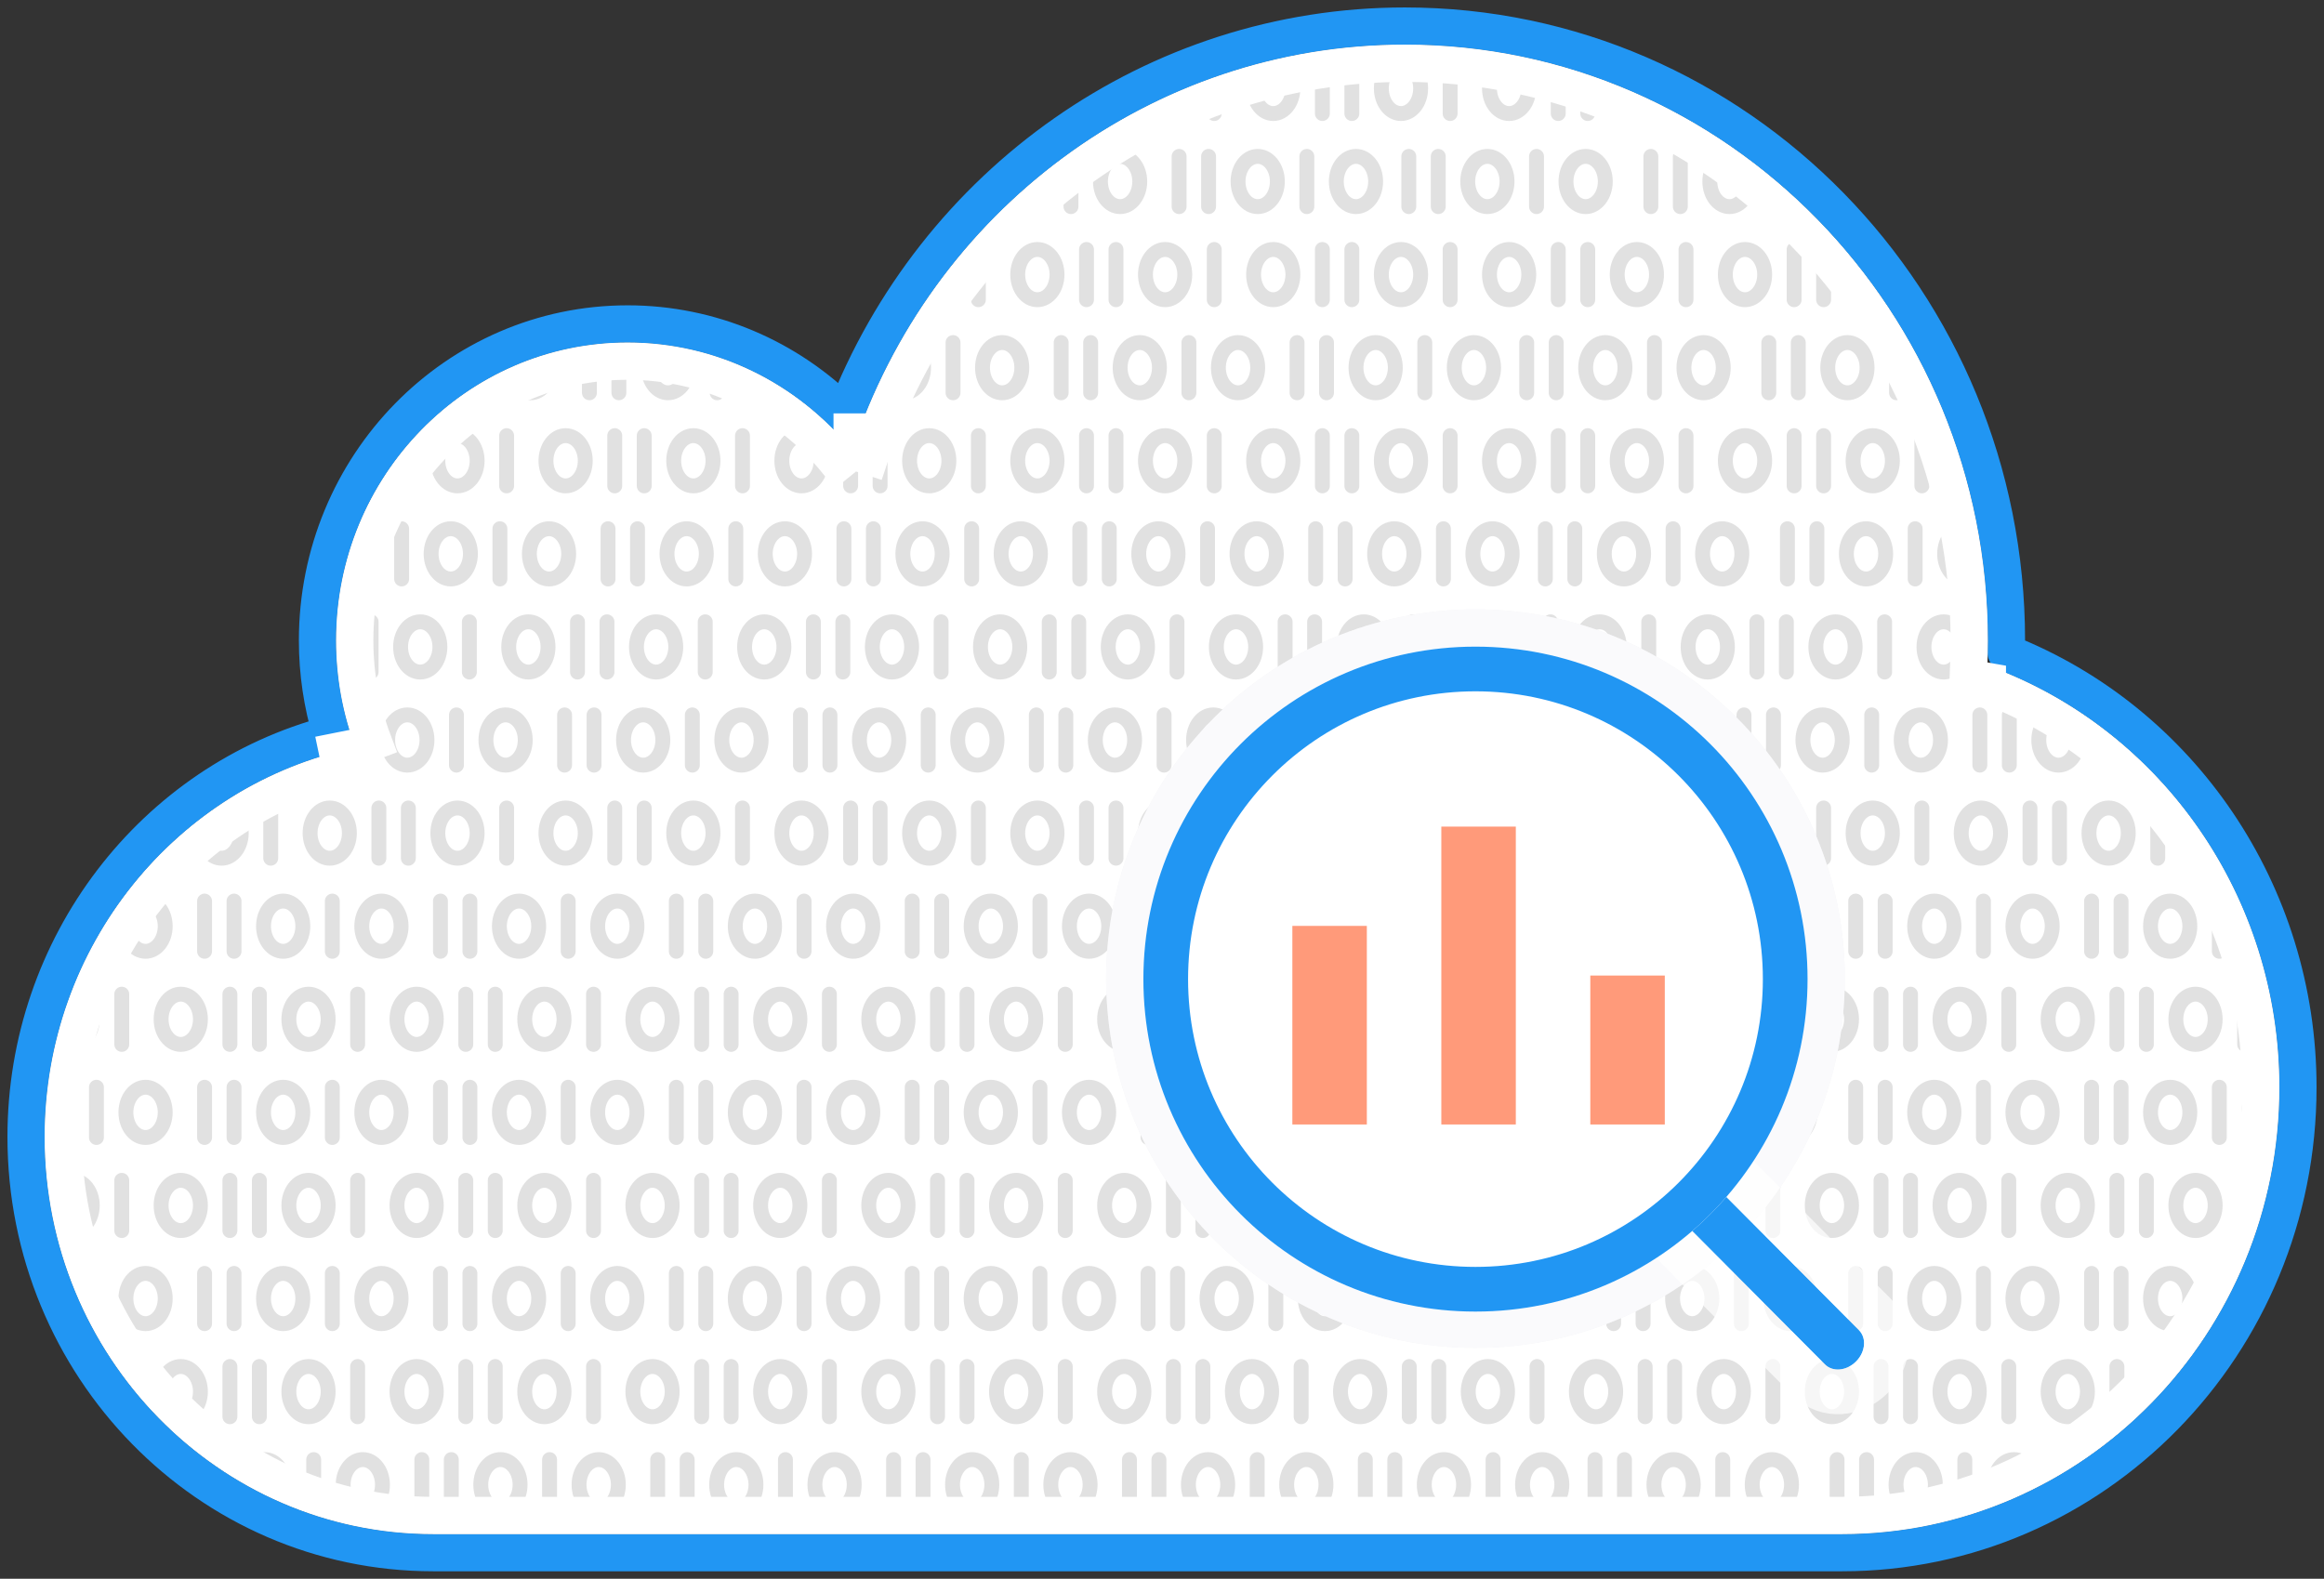 <svg xmlns="http://www.w3.org/2000/svg" xmlns:xlink="http://www.w3.org/1999/xlink" width="312" height="212" viewBox="0 0 312 212">
  <rect x="0" y="0" width="312" height="212" fill="#333333" stroke="none"/>
  <defs>
    <path id="logo-large2-a" d="M260.808,83.392 C283.633,91.608 300,113.858 300,140 C300,173.142 273.717,200 241.3,200 L52.167,200 C23.358,200 0,176.117 0,146.667 C0,120.867 17.925,99.342 41.742,94.4 L41.75,94.442 C40.058,89.958 39.125,85.092 39.125,80 C39.125,57.908 56.65,40 78.258,40 C90.392,40 101.233,45.65 108.417,54.508 L108.4,54.508 C118.817,22.825 148.108,0 182.608,0 C225.825,0 260.867,35.817 260.867,80 C260.867,81.133 260.842,82.267 260.8,83.392 L260.808,83.392 L260.808,83.392 Z"/>
    <path id="logo-large2-c" d="M49.583,99.167 C76.967,99.167 99.167,76.967 99.167,49.583 C99.167,22.199 76.967,0 49.583,0 C22.199,0 0,22.199 0,49.583 C0,76.967 22.199,99.167 49.583,99.167 Z"/>
    <path id="logo-large2-d" d="M74.712,72.148 L76.089,72.07 L77.013,72.635 L96.061,91.78 C97.115,92.839 96.947,94.724 95.679,95.991 C94.419,97.265 92.544,97.434 91.49,96.375 L72.442,77.23 C71.389,76.171 71.563,74.286 72.824,73.019 C73.981,72.167 73.354,72.466 74.712,72.148 L74.712,72.148 Z"/>
    <path id="logo-large2-e" d="M44.583,89.292 C69.206,89.292 89.167,69.303 89.167,44.646 C89.167,19.989 69.206,0 44.583,0 C19.961,0 0,19.989 0,44.646 C0,69.303 19.961,89.292 44.583,89.292 Z"/>
  </defs>
  <g fill="none" fill-rule="evenodd" transform="translate(6 6)">
    <mask id="logo-large2-b" fill="#fff">
      <use xlink:href="#logo-large2-a"/>
    </mask>
    <use fill="#FFF" xlink:href="#logo-large2-a"/>
    <g stroke-linecap="round" stroke-linejoin="round" stroke-opacity=".12" mask="url(#logo-large2-b)">
      <g transform="translate(-16.667 2.5)">
        <g transform="translate(178.333)">
          <path stroke="#000" stroke-width="2" d="M5.907 3.373C5.907 5.236 4.725 6.746 3.268 6.746 1.811 6.746.63 5.236.63 3.373.63 1.51 1.811 0 3.268 0 4.725 0 5.907 1.51 5.907 3.373L5.907 3.373zM9.864 0L9.864 6.746M13.822 0L13.822 6.746M23.056 3.373C23.056 5.236 21.875 6.746 20.418 6.746 18.961 6.746 17.78 5.236 17.78 3.373 17.78 1.51 18.961 0 20.418 0 21.875 0 23.056 1.51 23.056 3.373L23.056 3.373zM27.014 0L27.014 6.746"/>
        </g>
        <g transform="translate(146.667)">
          <path stroke="#000" stroke-width="2" d="M5.907 3.373C5.907 5.236 4.725 6.746 3.268 6.746 1.811 6.746.63 5.236.63 3.373.63 1.51 1.811 0 3.268 0 4.725 0 5.907 1.51 5.907 3.373L5.907 3.373zM9.864 0L9.864 6.746M13.822 0L13.822 6.746M23.056 3.373C23.056 5.236 21.875 6.746 20.418 6.746 18.961 6.746 17.78 5.236 17.78 3.373 17.78 1.51 18.961 0 20.418 0 21.875 0 23.056 1.51 23.056 3.373L23.056 3.373zM27.014 0L27.014 6.746"/>
        </g>
        <g transform="translate(210)">
          <path stroke="#000" stroke-width="2" d="M5.907 3.373C5.907 5.236 4.725 6.746 3.268 6.746 1.811 6.746.63 5.236.63 3.373.63 1.51 1.811 0 3.268 0 4.725 0 5.907 1.51 5.907 3.373L5.907 3.373zM9.864 0L9.864 6.746M13.822 0L13.822 6.746M23.056 3.373C23.056 5.236 21.875 6.746 20.418 6.746 18.961 6.746 17.78 5.236 17.78 3.373 17.78 1.51 18.961 0 20.418 0 21.875 0 23.056 1.51 23.056 3.373L23.056 3.373zM27.014 0L27.014 6.746"/>
        </g>
        <g transform="translate(168.333 12.5)">
          <path stroke="#000" stroke-width="2" d="M13.822 3.373C13.822 5.236 12.641 6.746 11.183 6.746 9.726 6.746 8.545 5.236 8.545 3.373 8.545 1.51 9.726 0 11.183 0 12.641 0 13.822 1.51 13.822 3.373L13.822 3.373zM27.014 3.373C27.014 5.236 25.833 6.746 24.376 6.746 22.919 6.746 21.737 5.236 21.737 3.373 21.737 1.51 22.919 0 24.376 0 25.833 0 27.014 1.51 27.014 3.373L27.014 3.373zM17.78 0L17.78 6.746M4.587 0L4.587 6.746M.63 0L.63 6.746"/>
        </g>
        <g transform="translate(136.667 12.5)">
          <path stroke="#000" stroke-width="2" d="M13.822 3.373C13.822 5.236 12.641 6.746 11.183 6.746 9.726 6.746 8.545 5.236 8.545 3.373 8.545 1.51 9.726 0 11.183 0 12.641 0 13.822 1.51 13.822 3.373L13.822 3.373zM27.014 3.373C27.014 5.236 25.833 6.746 24.376 6.746 22.919 6.746 21.737 5.236 21.737 3.373 21.737 1.51 22.919 0 24.376 0 25.833 0 27.014 1.51 27.014 3.373L27.014 3.373zM17.78 0L17.78 6.746M4.587 0L4.587 6.746M.63 0L.63 6.746"/>
        </g>
        <g transform="translate(199.167 12.5)">
          <path stroke="#000" stroke-width="2" d="M13.822 3.373C13.822 5.236 12.641 6.746 11.183 6.746 9.726 6.746 8.545 5.236 8.545 3.373 8.545 1.51 9.726 0 11.183 0 12.641 0 13.822 1.51 13.822 3.373L13.822 3.373zM27.014 3.373C27.014 5.236 25.833 6.746 24.376 6.746 22.919 6.746 21.737 5.236 21.737 3.373 21.737 1.51 22.919 0 24.376 0 25.833 0 27.014 1.51 27.014 3.373L27.014 3.373zM17.78 0L17.78 6.746M4.587 0L4.587 6.746M.63 0L.63 6.746"/>
        </g>
        <g transform="translate(231.667 12.5)">
          <path stroke="#000" stroke-width="2" d="M13.822 3.373C13.822 5.236 12.641 6.746 11.183 6.746 9.726 6.746 8.545 5.236 8.545 3.373 8.545 1.51 9.726 0 11.183 0 12.641 0 13.822 1.51 13.822 3.373L13.822 3.373zM27.014 3.373C27.014 5.236 25.833 6.746 24.376 6.746 22.919 6.746 21.737 5.236 21.737 3.373 21.737 1.51 22.919 0 24.376 0 25.833 0 27.014 1.51 27.014 3.373L27.014 3.373zM17.78 0L17.78 6.746M4.587 0L4.587 6.746M.63 0L.63 6.746"/>
        </g>
        <g transform="translate(178.333 25)">
          <path stroke="#000" stroke-width="2" d="M5.907 3.373C5.907 5.236 4.725 6.746 3.268 6.746 1.811 6.746.63 5.236.63 3.373.63 1.51 1.811 0 3.268 0 4.725 0 5.907 1.51 5.907 3.373L5.907 3.373zM9.864 0L9.864 6.746M13.822 0L13.822 6.746M23.056 3.373C23.056 5.236 21.875 6.746 20.418 6.746 18.961 6.746 17.78 5.236 17.78 3.373 17.78 1.51 18.961 0 20.418 0 21.875 0 23.056 1.51 23.056 3.373L23.056 3.373zM27.014 0L27.014 6.746"/>
        </g>
        <g transform="translate(146.667 25)">
          <path stroke="#000" stroke-width="2" d="M5.907 3.373C5.907 5.236 4.725 6.746 3.268 6.746 1.811 6.746.63 5.236.63 3.373.63 1.51 1.811 0 3.268 0 4.725 0 5.907 1.51 5.907 3.373L5.907 3.373zM9.864 0L9.864 6.746M13.822 0L13.822 6.746M23.056 3.373C23.056 5.236 21.875 6.746 20.418 6.746 18.961 6.746 17.78 5.236 17.78 3.373 17.78 1.51 18.961 0 20.418 0 21.875 0 23.056 1.51 23.056 3.373L23.056 3.373zM27.014 0L27.014 6.746"/>
        </g>
        <g transform="translate(115 25)">
          <path stroke="#000" stroke-width="2" d="M5.907 3.373C5.907 5.236 4.725 6.746 3.268 6.746 1.811 6.746.63 5.236.63 3.373.63 1.51 1.811 0 3.268 0 4.725 0 5.907 1.51 5.907 3.373L5.907 3.373zM9.864 0L9.864 6.746M13.822 0L13.822 6.746M23.056 3.373C23.056 5.236 21.875 6.746 20.418 6.746 18.961 6.746 17.78 5.236 17.78 3.373 17.78 1.51 18.961 0 20.418 0 21.875 0 23.056 1.51 23.056 3.373L23.056 3.373zM27.014 0L27.014 6.746"/>
        </g>
        <g transform="translate(210 25)">
          <path stroke="#000" stroke-width="2" d="M5.907 3.373C5.907 5.236 4.725 6.746 3.268 6.746 1.811 6.746.63 5.236.63 3.373.63 1.51 1.811 0 3.268 0 4.725 0 5.907 1.51 5.907 3.373L5.907 3.373zM9.864 0L9.864 6.746M13.822 0L13.822 6.746M23.056 3.373C23.056 5.236 21.875 6.746 20.418 6.746 18.961 6.746 17.78 5.236 17.78 3.373 17.78 1.51 18.961 0 20.418 0 21.875 0 23.056 1.51 23.056 3.373L23.056 3.373zM27.014 0L27.014 6.746"/>
        </g>
        <g transform="translate(241.667 25)">
          <path stroke="#000" stroke-width="2" d="M5.907 3.373C5.907 5.236 4.725 6.746 3.268 6.746 1.811 6.746.63 5.236.63 3.373.63 1.51 1.811 0 3.268 0 4.725 0 5.907 1.51 5.907 3.373L5.907 3.373zM9.864 0L9.864 6.746M13.822 0L13.822 6.746M23.056 3.373C23.056 5.236 21.875 6.746 20.418 6.746 18.961 6.746 17.78 5.236 17.78 3.373 17.78 1.51 18.961 0 20.418 0 21.875 0 23.056 1.51 23.056 3.373L23.056 3.373z"/>
        </g>
        <g transform="translate(184.167 37.5)">
          <path stroke="#000" stroke-width="2" d="M13.822 3.373C13.822 5.236 12.641 6.746 11.183 6.746 9.726 6.746 8.545 5.236 8.545 3.373 8.545 1.51 9.726 0 11.183 0 12.641 0 13.822 1.51 13.822 3.373L13.822 3.373zM27.014 3.373C27.014 5.236 25.833 6.746 24.376 6.746 22.919 6.746 21.737 5.236 21.737 3.373 21.737 1.51 22.919 0 24.376 0 25.833 0 27.014 1.51 27.014 3.373L27.014 3.373zM17.78 0L17.78 6.746M4.587 0L4.587 6.746M.63 0L.63 6.746"/>
        </g>
        <g transform="translate(152.5 37.5)">
          <path stroke="#000" stroke-width="2" d="M13.822 3.373C13.822 5.236 12.641 6.746 11.183 6.746 9.726 6.746 8.545 5.236 8.545 3.373 8.545 1.51 9.726 0 11.183 0 12.641 0 13.822 1.51 13.822 3.373L13.822 3.373zM27.014 3.373C27.014 5.236 25.833 6.746 24.376 6.746 22.919 6.746 21.737 5.236 21.737 3.373 21.737 1.51 22.919 0 24.376 0 25.833 0 27.014 1.51 27.014 3.373L27.014 3.373zM17.78 0L17.78 6.746M4.587 0L4.587 6.746M.63 0L.63 6.746"/>
        </g>
        <g transform="translate(120.833 37.5)">
          <path stroke="#000" stroke-width="2" d="M13.822 3.373C13.822 5.236 12.641 6.746 11.183 6.746 9.726 6.746 8.545 5.236 8.545 3.373 8.545 1.51 9.726 0 11.183 0 12.641 0 13.822 1.51 13.822 3.373L13.822 3.373zM27.014 3.373C27.014 5.236 25.833 6.746 24.376 6.746 22.919 6.746 21.737 5.236 21.737 3.373 21.737 1.51 22.919 0 24.376 0 25.833 0 27.014 1.51 27.014 3.373L27.014 3.373zM17.78 0L17.78 6.746M4.587 0L4.587 6.746M.63 0L.63 6.746"/>
        </g>
        <g transform="translate(89.167 37.5)">
          <path stroke="#000" stroke-width="2" d="M13.822 3.373C13.822 5.236 12.641 6.746 11.183 6.746 9.726 6.746 8.545 5.236 8.545 3.373 8.545 1.51 9.726 0 11.183 0 12.641 0 13.822 1.51 13.822 3.373L13.822 3.373zM27.014 3.373C27.014 5.236 25.833 6.746 24.376 6.746 22.919 6.746 21.737 5.236 21.737 3.373 21.737 1.51 22.919 0 24.376 0 25.833 0 27.014 1.51 27.014 3.373L27.014 3.373zM17.78 0L17.78 6.746M4.587 0L4.587 6.746M.63 0L.63 6.746"/>
        </g>
        <g transform="translate(57.5 37.5)">
          <path stroke="#000" stroke-width="2" d="M13.822 3.373C13.822 5.236 12.641 6.746 11.183 6.746 9.726 6.746 8.545 5.236 8.545 3.373 8.545 1.51 9.726 0 11.183 0 12.641 0 13.822 1.51 13.822 3.373L13.822 3.373zM27.014 3.373C27.014 5.236 25.833 6.746 24.376 6.746 22.919 6.746 21.737 5.236 21.737 3.373 21.737 1.51 22.919 0 24.376 0 25.833 0 27.014 1.51 27.014 3.373L27.014 3.373zM17.78 0L17.78 6.746M4.587 0L4.587 6.746M.63 0L.63 6.746"/>
        </g>
        <g transform="translate(215 37.5)">
          <path stroke="#000" stroke-width="2" d="M13.822 3.373C13.822 5.236 12.641 6.746 11.183 6.746 9.726 6.746 8.545 5.236 8.545 3.373 8.545 1.51 9.726 0 11.183 0 12.641 0 13.822 1.51 13.822 3.373L13.822 3.373zM27.014 3.373C27.014 5.236 25.833 6.746 24.376 6.746 22.919 6.746 21.737 5.236 21.737 3.373 21.737 1.51 22.919 0 24.376 0 25.833 0 27.014 1.51 27.014 3.373L27.014 3.373zM17.78 0L17.78 6.746M4.587 0L4.587 6.746M.63 0L.63 6.746"/>
        </g>
        <g transform="translate(247.5 37.5)">
          <path stroke="#000" stroke-width="2" d="M13.822 3.373C13.822 5.236 12.641 6.746 11.183 6.746 9.726 6.746 8.545 5.236 8.545 3.373 8.545 1.51 9.726 0 11.183 0 12.641 0 13.822 1.51 13.822 3.373L13.822 3.373zM27.014 3.373C27.014 5.236 25.833 6.746 24.376 6.746 22.919 6.746 21.737 5.236 21.737 3.373 21.737 1.51 22.919 0 24.376 0 25.833 0 27.014 1.51 27.014 3.373L27.014 3.373zM17.78 0L17.78 6.746M4.587 0L4.587 6.746M.63 0L.63 6.746"/>
        </g>
        <g transform="translate(178.333 50)">
          <path stroke="#000" stroke-width="2" d="M5.907 3.373C5.907 5.236 4.725 6.746 3.268 6.746 1.811 6.746.63 5.236.63 3.373.63 1.51 1.811 0 3.268 0 4.725 0 5.907 1.51 5.907 3.373L5.907 3.373zM9.864 0L9.864 6.746M13.822 0L13.822 6.746M23.056 3.373C23.056 5.236 21.875 6.746 20.418 6.746 18.961 6.746 17.78 5.236 17.78 3.373 17.78 1.51 18.961 0 20.418 0 21.875 0 23.056 1.51 23.056 3.373L23.056 3.373zM27.014 0L27.014 6.746"/>
        </g>
        <g transform="translate(146.667 50)">
          <path stroke="#000" stroke-width="2" d="M5.907 3.373C5.907 5.236 4.725 6.746 3.268 6.746 1.811 6.746.63 5.236.63 3.373.63 1.51 1.811 0 3.268 0 4.725 0 5.907 1.51 5.907 3.373L5.907 3.373zM9.864 0L9.864 6.746M13.822 0L13.822 6.746M23.056 3.373C23.056 5.236 21.875 6.746 20.418 6.746 18.961 6.746 17.78 5.236 17.78 3.373 17.78 1.51 18.961 0 20.418 0 21.875 0 23.056 1.51 23.056 3.373L23.056 3.373zM27.014 0L27.014 6.746"/>
        </g>
        <g transform="translate(115 50)">
          <path stroke="#000" stroke-width="2" d="M5.907 3.373C5.907 5.236 4.725 6.746 3.268 6.746 1.811 6.746.63 5.236.63 3.373.63 1.51 1.811 0 3.268 0 4.725 0 5.907 1.51 5.907 3.373L5.907 3.373zM9.864 0L9.864 6.746M13.822 0L13.822 6.746M23.056 3.373C23.056 5.236 21.875 6.746 20.418 6.746 18.961 6.746 17.78 5.236 17.78 3.373 17.78 1.51 18.961 0 20.418 0 21.875 0 23.056 1.51 23.056 3.373L23.056 3.373zM27.014 0L27.014 6.746"/>
        </g>
        <g transform="translate(83.333 50)">
          <path stroke="#000" stroke-width="2" d="M5.907 3.373C5.907 5.236 4.725 6.746 3.268 6.746 1.811 6.746.63 5.236.63 3.373.63 1.51 1.811 0 3.268 0 4.725 0 5.907 1.51 5.907 3.373L5.907 3.373zM9.864 0L9.864 6.746M13.822 0L13.822 6.746M23.056 3.373C23.056 5.236 21.875 6.746 20.418 6.746 18.961 6.746 17.78 5.236 17.78 3.373 17.78 1.51 18.961 0 20.418 0 21.875 0 23.056 1.51 23.056 3.373L23.056 3.373zM27.014 0L27.014 6.746"/>
        </g>
        <g transform="translate(51.667 50)">
          <path stroke="#000" stroke-width="2" d="M5.907 3.373C5.907 5.236 4.725 6.746 3.268 6.746 1.811 6.746.63 5.236.63 3.373.63 1.51 1.811 0 3.268 0 4.725 0 5.907 1.51 5.907 3.373L5.907 3.373zM9.864 0L9.864 6.746M13.822 0L13.822 6.746M23.056 3.373C23.056 5.236 21.875 6.746 20.418 6.746 18.961 6.746 17.78 5.236 17.78 3.373 17.78 1.51 18.961 0 20.418 0 21.875 0 23.056 1.51 23.056 3.373L23.056 3.373zM27.014 0L27.014 6.746"/>
        </g>
        <path stroke="#000" stroke-width="2" d="M0.347,0 L0.347,6.746" transform="translate(46.667 50)"/>
        <g transform="translate(210 50)">
          <path stroke="#000" stroke-width="2" d="M5.907 3.373C5.907 5.236 4.725 6.746 3.268 6.746 1.811 6.746.63 5.236.63 3.373.63 1.51 1.811 0 3.268 0 4.725 0 5.907 1.51 5.907 3.373L5.907 3.373zM9.864 0L9.864 6.746M13.822 0L13.822 6.746M23.056 3.373C23.056 5.236 21.875 6.746 20.418 6.746 18.961 6.746 17.78 5.236 17.78 3.373 17.78 1.51 18.961 0 20.418 0 21.875 0 23.056 1.51 23.056 3.373L23.056 3.373zM27.014 0L27.014 6.746"/>
        </g>
        <g transform="translate(241.667 50)">
          <path stroke="#000" stroke-width="2" d="M5.907 3.373C5.907 5.236 4.725 6.746 3.268 6.746 1.811 6.746.63 5.236.63 3.373.63 1.51 1.811 0 3.268 0 4.725 0 5.907 1.51 5.907 3.373L5.907 3.373zM9.864 0L9.864 6.746M13.822 0L13.822 6.746M23.056 3.373C23.056 5.236 21.875 6.746 20.418 6.746 18.961 6.746 17.78 5.236 17.78 3.373 17.78 1.51 18.961 0 20.418 0 21.875 0 23.056 1.51 23.056 3.373L23.056 3.373zM27.014 0L27.014 6.746"/>
        </g>
        <g transform="translate(186.667 62.5)">
          <path stroke="#000" stroke-width="2" d="M13.822 3.373C13.822 5.236 12.641 6.746 11.183 6.746 9.726 6.746 8.545 5.236 8.545 3.373 8.545 1.51 9.726 0 11.183 0 12.641 0 13.822 1.51 13.822 3.373L13.822 3.373zM27.014 3.373C27.014 5.236 25.833 6.746 24.376 6.746 22.919 6.746 21.737 5.236 21.737 3.373 21.737 1.51 22.919 0 24.376 0 25.833 0 27.014 1.51 27.014 3.373L27.014 3.373zM17.78 0L17.78 6.746M4.587 0L4.587 6.746M.63 0L.63 6.746"/>
        </g>
        <g transform="translate(155 62.5)">
          <path stroke="#000" stroke-width="2" d="M13.822 3.373C13.822 5.236 12.641 6.746 11.183 6.746 9.726 6.746 8.545 5.236 8.545 3.373 8.545 1.51 9.726 0 11.183 0 12.641 0 13.822 1.51 13.822 3.373L13.822 3.373zM27.014 3.373C27.014 5.236 25.833 6.746 24.376 6.746 22.919 6.746 21.737 5.236 21.737 3.373 21.737 1.51 22.919 0 24.376 0 25.833 0 27.014 1.51 27.014 3.373L27.014 3.373zM17.78 0L17.78 6.746M4.587 0L4.587 6.746M.63 0L.63 6.746"/>
        </g>
        <g transform="translate(123.333 62.5)">
          <path stroke="#000" stroke-width="2" d="M13.822 3.373C13.822 5.236 12.641 6.746 11.183 6.746 9.726 6.746 8.545 5.236 8.545 3.373 8.545 1.51 9.726 0 11.183 0 12.641 0 13.822 1.51 13.822 3.373L13.822 3.373zM27.014 3.373C27.014 5.236 25.833 6.746 24.376 6.746 22.919 6.746 21.737 5.236 21.737 3.373 21.737 1.51 22.919 0 24.376 0 25.833 0 27.014 1.51 27.014 3.373L27.014 3.373zM17.78 0L17.78 6.746M4.587 0L4.587 6.746M.63 0L.63 6.746"/>
        </g>
        <g transform="translate(91.667 62.5)">
          <path stroke="#000" stroke-width="2" d="M13.822 3.373C13.822 5.236 12.641 6.746 11.183 6.746 9.726 6.746 8.545 5.236 8.545 3.373 8.545 1.51 9.726 0 11.183 0 12.641 0 13.822 1.51 13.822 3.373L13.822 3.373zM27.014 3.373C27.014 5.236 25.833 6.746 24.376 6.746 22.919 6.746 21.737 5.236 21.737 3.373 21.737 1.51 22.919 0 24.376 0 25.833 0 27.014 1.51 27.014 3.373L27.014 3.373zM17.78 0L17.78 6.746M4.587 0L4.587 6.746M.63 0L.63 6.746"/>
        </g>
        <g transform="translate(60 62.5)">
          <path stroke="#000" stroke-width="2" d="M13.822 3.373C13.822 5.236 12.641 6.746 11.183 6.746 9.726 6.746 8.545 5.236 8.545 3.373 8.545 1.51 9.726 0 11.183 0 12.641 0 13.822 1.51 13.822 3.373L13.822 3.373zM27.014 3.373C27.014 5.236 25.833 6.746 24.376 6.746 22.919 6.746 21.737 5.236 21.737 3.373 21.737 1.51 22.919 0 24.376 0 25.833 0 27.014 1.51 27.014 3.373L27.014 3.373zM17.78 0L17.78 6.746M4.587 0L4.587 6.746M.63 0L.63 6.746"/>
        </g>
        <g transform="translate(45.833 62.5)">
          <path stroke="#000" stroke-width="2" d="M9.514 3.373C9.514 5.236 8.333 6.746 6.876 6.746 5.419 6.746 4.237 5.236 4.237 3.373 4.237 1.51 5.419 0 6.876 0 8.333 0 9.514 1.51 9.514 3.373L9.514 3.373zM.28 0L.28 6.746"/>
        </g>
        <g transform="translate(217.5 62.5)">
          <path stroke="#000" stroke-width="2" d="M13.822 3.373C13.822 5.236 12.641 6.746 11.183 6.746 9.726 6.746 8.545 5.236 8.545 3.373 8.545 1.51 9.726 0 11.183 0 12.641 0 13.822 1.51 13.822 3.373L13.822 3.373zM27.014 3.373C27.014 5.236 25.833 6.746 24.376 6.746 22.919 6.746 21.737 5.236 21.737 3.373 21.737 1.51 22.919 0 24.376 0 25.833 0 27.014 1.51 27.014 3.373L27.014 3.373zM17.78 0L17.78 6.746M4.587 0L4.587 6.746M.63 0L.63 6.746"/>
        </g>
        <g transform="translate(250 62.5)">
          <path stroke="#000" stroke-width="2" d="M13.822 3.373C13.822 5.236 12.641 6.746 11.183 6.746 9.726 6.746 8.545 5.236 8.545 3.373 8.545 1.51 9.726 0 11.183 0 12.641 0 13.822 1.51 13.822 3.373L13.822 3.373zM27.014 3.373C27.014 5.236 25.833 6.746 24.376 6.746 22.919 6.746 21.737 5.236 21.737 3.373 21.737 1.51 22.919 0 24.376 0 25.833 0 27.014 1.51 27.014 3.373L27.014 3.373zM17.78 0L17.78 6.746M4.587 0L4.587 6.746M.63 0L.63 6.746"/>
        </g>
        <g transform="translate(173.333 75)">
          <path stroke="#000" stroke-width="2" d="M5.907 3.373C5.907 5.236 4.725 6.746 3.268 6.746 1.811 6.746.63 5.236.63 3.373.63 1.51 1.811 0 3.268 0 4.725 0 5.907 1.51 5.907 3.373L5.907 3.373zM9.864 0L9.864 6.746M13.822 0L13.822 6.746M23.056 3.373C23.056 5.236 21.875 6.746 20.418 6.746 18.961 6.746 17.78 5.236 17.78 3.373 17.78 1.51 18.961 0 20.418 0 21.875 0 23.056 1.51 23.056 3.373L23.056 3.373zM27.014 0L27.014 6.746"/>
        </g>
        <g transform="translate(141.667 75)">
          <path stroke="#000" stroke-width="2" d="M5.907 3.373C5.907 5.236 4.725 6.746 3.268 6.746 1.811 6.746.63 5.236.63 3.373.63 1.51 1.811 0 3.268 0 4.725 0 5.907 1.51 5.907 3.373L5.907 3.373zM9.864 0L9.864 6.746M13.822 0L13.822 6.746M23.056 3.373C23.056 5.236 21.875 6.746 20.418 6.746 18.961 6.746 17.78 5.236 17.78 3.373 17.78 1.51 18.961 0 20.418 0 21.875 0 23.056 1.51 23.056 3.373L23.056 3.373zM27.014 0L27.014 6.746"/>
        </g>
        <g transform="translate(110 75)">
          <path stroke="#000" stroke-width="2" d="M5.907 3.373C5.907 5.236 4.725 6.746 3.268 6.746 1.811 6.746.63 5.236.63 3.373.63 1.51 1.811 0 3.268 0 4.725 0 5.907 1.51 5.907 3.373L5.907 3.373zM9.864 0L9.864 6.746M13.822 0L13.822 6.746M23.056 3.373C23.056 5.236 21.875 6.746 20.418 6.746 18.961 6.746 17.78 5.236 17.78 3.373 17.78 1.51 18.961 0 20.418 0 21.875 0 23.056 1.51 23.056 3.373L23.056 3.373zM27.014 0L27.014 6.746"/>
        </g>
        <g transform="translate(78.333 75)">
          <path stroke="#000" stroke-width="2" d="M5.907 3.373C5.907 5.236 4.725 6.746 3.268 6.746 1.811 6.746.63 5.236.63 3.373.63 1.51 1.811 0 3.268 0 4.725 0 5.907 1.51 5.907 3.373L5.907 3.373zM9.864 0L9.864 6.746M13.822 0L13.822 6.746M23.056 3.373C23.056 5.236 21.875 6.746 20.418 6.746 18.961 6.746 17.78 5.236 17.78 3.373 17.78 1.51 18.961 0 20.418 0 21.875 0 23.056 1.51 23.056 3.373L23.056 3.373zM27.014 0L27.014 6.746"/>
        </g>
        <g transform="translate(46.667 75)">
          <path stroke="#000" stroke-width="2" d="M5.907 3.373C5.907 5.236 4.725 6.746 3.268 6.746 1.811 6.746.63 5.236.63 3.373.63 1.51 1.811 0 3.268 0 4.725 0 5.907 1.51 5.907 3.373L5.907 3.373zM9.864 0L9.864 6.746M13.822 0L13.822 6.746M23.056 3.373C23.056 5.236 21.875 6.746 20.418 6.746 18.961 6.746 17.78 5.236 17.78 3.373 17.78 1.51 18.961 0 20.418 0 21.875 0 23.056 1.51 23.056 3.373L23.056 3.373zM27.014 0L27.014 6.746"/>
        </g>
        <g transform="translate(205 75)">
          <path stroke="#000" stroke-width="2" d="M5.907 3.373C5.907 5.236 4.725 6.746 3.268 6.746 1.811 6.746.63 5.236.63 3.373.63 1.51 1.811 0 3.268 0 4.725 0 5.907 1.51 5.907 3.373L5.907 3.373zM9.864 0L9.864 6.746M13.822 0L13.822 6.746M23.056 3.373C23.056 5.236 21.875 6.746 20.418 6.746 18.961 6.746 17.78 5.236 17.78 3.373 17.78 1.51 18.961 0 20.418 0 21.875 0 23.056 1.51 23.056 3.373L23.056 3.373zM27.014 0L27.014 6.746"/>
        </g>
        <g transform="translate(236.667 75)">
          <path stroke="#000" stroke-width="2" d="M5.907 3.373C5.907 5.236 4.725 6.746 3.268 6.746 1.811 6.746.63 5.236.63 3.373.63 1.51 1.811 0 3.268 0 4.725 0 5.907 1.51 5.907 3.373L5.907 3.373zM9.864 0L9.864 6.746M13.822 0L13.822 6.746M23.056 3.373C23.056 5.236 21.875 6.746 20.418 6.746 18.961 6.746 17.78 5.236 17.78 3.373 17.78 1.51 18.961 0 20.418 0 21.875 0 23.056 1.51 23.056 3.373L23.056 3.373zM27.014 0L27.014 6.746"/>
        </g>
        <g transform="translate(268.333 75)">
          <path stroke="#000" stroke-width="2" d="M5.907 3.373C5.907 5.236 4.725 6.746 3.268 6.746 1.811 6.746.63 5.236.63 3.373.63 1.51 1.811 0 3.268 0 4.725 0 5.907 1.51 5.907 3.373L5.907 3.373zM9.864 0L9.864 6.746M13.822 0L13.822 6.746M23.056 3.373C23.056 5.236 21.875 6.746 20.418 6.746 18.961 6.746 17.78 5.236 17.78 3.373 17.78 1.51 18.961 0 20.418 0 21.875 0 23.056 1.51 23.056 3.373L23.056 3.373zM27.014 0L27.014 6.746"/>
        </g>
        <g transform="translate(180.833 87.5)">
          <path stroke="#000" stroke-width="2" d="M13.822 3.373C13.822 5.236 12.641 6.746 11.183 6.746 9.726 6.746 8.545 5.236 8.545 3.373 8.545 1.51 9.726 0 11.183 0 12.641 0 13.822 1.51 13.822 3.373L13.822 3.373zM27.014 3.373C27.014 5.236 25.833 6.746 24.376 6.746 22.919 6.746 21.737 5.236 21.737 3.373 21.737 1.51 22.919 0 24.376 0 25.833 0 27.014 1.51 27.014 3.373L27.014 3.373zM17.78 0L17.78 6.746M4.587 0L4.587 6.746M.63 0L.63 6.746"/>
        </g>
        <g transform="translate(149.167 87.5)">
          <path stroke="#000" stroke-width="2" d="M13.822 3.373C13.822 5.236 12.641 6.746 11.183 6.746 9.726 6.746 8.545 5.236 8.545 3.373 8.545 1.51 9.726 0 11.183 0 12.641 0 13.822 1.51 13.822 3.373L13.822 3.373zM27.014 3.373C27.014 5.236 25.833 6.746 24.376 6.746 22.919 6.746 21.737 5.236 21.737 3.373 21.737 1.51 22.919 0 24.376 0 25.833 0 27.014 1.51 27.014 3.373L27.014 3.373zM17.78 0L17.78 6.746M4.587 0L4.587 6.746M.63 0L.63 6.746"/>
        </g>
        <g transform="translate(117.5 87.5)">
          <path stroke="#000" stroke-width="2" d="M13.822 3.373C13.822 5.236 12.641 6.746 11.183 6.746 9.726 6.746 8.545 5.236 8.545 3.373 8.545 1.51 9.726 0 11.183 0 12.641 0 13.822 1.51 13.822 3.373L13.822 3.373zM27.014 3.373C27.014 5.236 25.833 6.746 24.376 6.746 22.919 6.746 21.737 5.236 21.737 3.373 21.737 1.51 22.919 0 24.376 0 25.833 0 27.014 1.51 27.014 3.373L27.014 3.373zM17.78 0L17.78 6.746M4.587 0L4.587 6.746M.63 0L.63 6.746"/>
        </g>
        <g transform="translate(85.833 87.5)">
          <path stroke="#000" stroke-width="2" d="M13.822 3.373C13.822 5.236 12.641 6.746 11.183 6.746 9.726 6.746 8.545 5.236 8.545 3.373 8.545 1.51 9.726 0 11.183 0 12.641 0 13.822 1.51 13.822 3.373L13.822 3.373zM27.014 3.373C27.014 5.236 25.833 6.746 24.376 6.746 22.919 6.746 21.737 5.236 21.737 3.373 21.737 1.51 22.919 0 24.376 0 25.833 0 27.014 1.51 27.014 3.373L27.014 3.373zM17.78 0L17.78 6.746M4.587 0L4.587 6.746M.63 0L.63 6.746"/>
        </g>
        <g transform="translate(54.167 87.5)">
          <path stroke="#000" stroke-width="2" d="M13.822 3.373C13.822 5.236 12.641 6.746 11.183 6.746 9.726 6.746 8.545 5.236 8.545 3.373 8.545 1.51 9.726 0 11.183 0 12.641 0 13.822 1.51 13.822 3.373L13.822 3.373zM27.014 3.373C27.014 5.236 25.833 6.746 24.376 6.746 22.919 6.746 21.737 5.236 21.737 3.373 21.737 1.51 22.919 0 24.376 0 25.833 0 27.014 1.51 27.014 3.373L27.014 3.373zM17.78 0L17.78 6.746M4.587 0L4.587 6.746M.63 0L.63 6.746"/>
        </g>
        <g transform="translate(211.667 87.5)">
          <path stroke="#000" stroke-width="2" d="M13.822 3.373C13.822 5.236 12.641 6.746 11.183 6.746 9.726 6.746 8.545 5.236 8.545 3.373 8.545 1.51 9.726 0 11.183 0 12.641 0 13.822 1.51 13.822 3.373L13.822 3.373zM27.014 3.373C27.014 5.236 25.833 6.746 24.376 6.746 22.919 6.746 21.737 5.236 21.737 3.373 21.737 1.51 22.919 0 24.376 0 25.833 0 27.014 1.51 27.014 3.373L27.014 3.373zM17.78 0L17.78 6.746M4.587 0L4.587 6.746M.63 0L.63 6.746"/>
        </g>
        <g transform="translate(244.167 87.5)">
          <path stroke="#000" stroke-width="2" d="M13.822 3.373C13.822 5.236 12.641 6.746 11.183 6.746 9.726 6.746 8.545 5.236 8.545 3.373 8.545 1.51 9.726 0 11.183 0 12.641 0 13.822 1.51 13.822 3.373L13.822 3.373zM27.014 3.373C27.014 5.236 25.833 6.746 24.376 6.746 22.919 6.746 21.737 5.236 21.737 3.373 21.737 1.51 22.919 0 24.376 0 25.833 0 27.014 1.51 27.014 3.373L27.014 3.373zM17.78 0L17.78 6.746M4.587 0L4.587 6.746M.63 0L.63 6.746"/>
        </g>
        <g transform="translate(275.833 87.5)">
          <path stroke="#000" stroke-width="2" d="M13.822 3.373C13.822 5.236 12.641 6.746 11.183 6.746 9.726 6.746 8.545 5.236 8.545 3.373 8.545 1.51 9.726 0 11.183 0 12.641 0 13.822 1.51 13.822 3.373L13.822 3.373zM27.014 3.373C27.014 5.236 25.833 6.746 24.376 6.746 22.919 6.746 21.737 5.236 21.737 3.373 21.737 1.51 22.919 0 24.376 0 25.833 0 27.014 1.51 27.014 3.373L27.014 3.373zM17.78 0L17.78 6.746M4.587 0L4.587 6.746M.63 0L.63 6.746"/>
        </g>
        <g transform="translate(178.333 100)">
          <path stroke="#000" stroke-width="2" d="M5.907 3.373C5.907 5.236 4.725 6.746 3.268 6.746 1.811 6.746.63 5.236.63 3.373.63 1.51 1.811 0 3.268 0 4.725 0 5.907 1.51 5.907 3.373L5.907 3.373zM9.864 0L9.864 6.746M13.822 0L13.822 6.746M23.056 3.373C23.056 5.236 21.875 6.746 20.418 6.746 18.961 6.746 17.78 5.236 17.78 3.373 17.78 1.51 18.961 0 20.418 0 21.875 0 23.056 1.51 23.056 3.373L23.056 3.373zM27.014 0L27.014 6.746"/>
        </g>
        <g transform="translate(146.667 100)">
          <path stroke="#000" stroke-width="2" d="M5.907 3.373C5.907 5.236 4.725 6.746 3.268 6.746 1.811 6.746.63 5.236.63 3.373.63 1.51 1.811 0 3.268 0 4.725 0 5.907 1.51 5.907 3.373L5.907 3.373zM9.864 0L9.864 6.746M13.822 0L13.822 6.746M23.056 3.373C23.056 5.236 21.875 6.746 20.418 6.746 18.961 6.746 17.78 5.236 17.78 3.373 17.78 1.51 18.961 0 20.418 0 21.875 0 23.056 1.51 23.056 3.373L23.056 3.373zM27.014 0L27.014 6.746"/>
        </g>
        <g transform="translate(115 100)">
          <path stroke="#000" stroke-width="2" d="M5.907 3.373C5.907 5.236 4.725 6.746 3.268 6.746 1.811 6.746.63 5.236.63 3.373.63 1.51 1.811 0 3.268 0 4.725 0 5.907 1.51 5.907 3.373L5.907 3.373zM9.864 0L9.864 6.746M13.822 0L13.822 6.746M23.056 3.373C23.056 5.236 21.875 6.746 20.418 6.746 18.961 6.746 17.78 5.236 17.78 3.373 17.78 1.51 18.961 0 20.418 0 21.875 0 23.056 1.51 23.056 3.373L23.056 3.373zM27.014 0L27.014 6.746"/>
        </g>
        <g transform="translate(83.333 100)">
          <path stroke="#000" stroke-width="2" d="M5.907 3.373C5.907 5.236 4.725 6.746 3.268 6.746 1.811 6.746.63 5.236.63 3.373.63 1.51 1.811 0 3.268 0 4.725 0 5.907 1.51 5.907 3.373L5.907 3.373zM9.864 0L9.864 6.746M13.822 0L13.822 6.746M23.056 3.373C23.056 5.236 21.875 6.746 20.418 6.746 18.961 6.746 17.78 5.236 17.78 3.373 17.78 1.51 18.961 0 20.418 0 21.875 0 23.056 1.51 23.056 3.373L23.056 3.373zM27.014 0L27.014 6.746"/>
        </g>
        <g transform="translate(51.667 100)">
          <path stroke="#000" stroke-width="2" d="M5.907 3.373C5.907 5.236 4.725 6.746 3.268 6.746 1.811 6.746.63 5.236.63 3.373.63 1.51 1.811 0 3.268 0 4.725 0 5.907 1.51 5.907 3.373L5.907 3.373zM9.864 0L9.864 6.746M13.822 0L13.822 6.746M23.056 3.373C23.056 5.236 21.875 6.746 20.418 6.746 18.961 6.746 17.78 5.236 17.78 3.373 17.78 1.51 18.961 0 20.418 0 21.875 0 23.056 1.51 23.056 3.373L23.056 3.373zM27.014 0L27.014 6.746"/>
        </g>
        <g transform="translate(20 100)">
          <path stroke="#000" stroke-width="2" d="M5.907 3.373C5.907 5.236 4.725 6.746 3.268 6.746 1.811 6.746.63 5.236.63 3.373.63 1.51 1.811 0 3.268 0 4.725 0 5.907 1.51 5.907 3.373L5.907 3.373zM9.864 0L9.864 6.746M13.822 0L13.822 6.746M23.056 3.373C23.056 5.236 21.875 6.746 20.418 6.746 18.961 6.746 17.78 5.236 17.78 3.373 17.78 1.51 18.961 0 20.418 0 21.875 0 23.056 1.51 23.056 3.373L23.056 3.373zM27.014 0L27.014 6.746"/>
        </g>
        <g transform="translate(210 100)">
          <path stroke="#000" stroke-width="2" d="M5.907 3.373C5.907 5.236 4.725 6.746 3.268 6.746 1.811 6.746.63 5.236.63 3.373.63 1.51 1.811 0 3.268 0 4.725 0 5.907 1.51 5.907 3.373L5.907 3.373zM9.864 0L9.864 6.746M13.822 0L13.822 6.746M23.056 3.373C23.056 5.236 21.875 6.746 20.418 6.746 18.961 6.746 17.78 5.236 17.78 3.373 17.78 1.51 18.961 0 20.418 0 21.875 0 23.056 1.51 23.056 3.373L23.056 3.373zM27.014 0L27.014 6.746"/>
        </g>
        <g transform="translate(241.667 100)">
          <path stroke="#000" stroke-width="2" d="M5.907 3.373C5.907 5.236 4.725 6.746 3.268 6.746 1.811 6.746.63 5.236.63 3.373.63 1.51 1.811 0 3.268 0 4.725 0 5.907 1.51 5.907 3.373L5.907 3.373zM9.864 0L9.864 6.746M13.822 0L13.822 6.746M23.056 3.373C23.056 5.236 21.875 6.746 20.418 6.746 18.961 6.746 17.78 5.236 17.78 3.373 17.78 1.51 18.961 0 20.418 0 21.875 0 23.056 1.51 23.056 3.373L23.056 3.373zM27.014 0L27.014 6.746"/>
        </g>
        <g transform="translate(273.333 100)">
          <path stroke="#000" stroke-width="2" d="M5.907 3.373C5.907 5.236 4.725 6.746 3.268 6.746 1.811 6.746.63 5.236.63 3.373.63 1.51 1.811 0 3.268 0 4.725 0 5.907 1.51 5.907 3.373L5.907 3.373zM9.864 0L9.864 6.746M13.822 0L13.822 6.746M23.056 3.373C23.056 5.236 21.875 6.746 20.418 6.746 18.961 6.746 17.78 5.236 17.78 3.373 17.78 1.51 18.961 0 20.418 0 21.875 0 23.056 1.51 23.056 3.373L23.056 3.373zM27.014 0L27.014 6.746"/>
        </g>
        <g transform="translate(195.833 112.5)">
          <path stroke="#000" stroke-width="2" d="M13.822 3.373C13.822 5.236 12.641 6.746 11.183 6.746 9.726 6.746 8.545 5.236 8.545 3.373 8.545 1.51 9.726 0 11.183 0 12.641 0 13.822 1.51 13.822 3.373L13.822 3.373zM27.014 3.373C27.014 5.236 25.833 6.746 24.376 6.746 22.919 6.746 21.737 5.236 21.737 3.373 21.737 1.51 22.919 0 24.376 0 25.833 0 27.014 1.51 27.014 3.373L27.014 3.373zM17.78 0L17.78 6.746M4.587 0L4.587 6.746M.63 0L.63 6.746"/>
        </g>
        <g transform="translate(164.167 112.5)">
          <path stroke="#000" stroke-width="2" d="M13.822 3.373C13.822 5.236 12.641 6.746 11.183 6.746 9.726 6.746 8.545 5.236 8.545 3.373 8.545 1.51 9.726 0 11.183 0 12.641 0 13.822 1.51 13.822 3.373L13.822 3.373zM27.014 3.373C27.014 5.236 25.833 6.746 24.376 6.746 22.919 6.746 21.737 5.236 21.737 3.373 21.737 1.51 22.919 0 24.376 0 25.833 0 27.014 1.51 27.014 3.373L27.014 3.373zM17.78 0L17.78 6.746M4.587 0L4.587 6.746M.63 0L.63 6.746"/>
        </g>
        <g transform="translate(132.5 112.5)">
          <path stroke="#000" stroke-width="2" d="M13.822 3.373C13.822 5.236 12.641 6.746 11.183 6.746 9.726 6.746 8.545 5.236 8.545 3.373 8.545 1.51 9.726 0 11.183 0 12.641 0 13.822 1.51 13.822 3.373L13.822 3.373zM27.014 3.373C27.014 5.236 25.833 6.746 24.376 6.746 22.919 6.746 21.737 5.236 21.737 3.373 21.737 1.51 22.919 0 24.376 0 25.833 0 27.014 1.51 27.014 3.373L27.014 3.373zM17.78 0L17.78 6.746M4.587 0L4.587 6.746M.63 0L.63 6.746"/>
        </g>
        <g transform="translate(100.833 112.5)">
          <path stroke="#000" stroke-width="2" d="M13.822 3.373C13.822 5.236 12.641 6.746 11.183 6.746 9.726 6.746 8.545 5.236 8.545 3.373 8.545 1.51 9.726 0 11.183 0 12.641 0 13.822 1.51 13.822 3.373L13.822 3.373zM27.014 3.373C27.014 5.236 25.833 6.746 24.376 6.746 22.919 6.746 21.737 5.236 21.737 3.373 21.737 1.51 22.919 0 24.376 0 25.833 0 27.014 1.51 27.014 3.373L27.014 3.373zM17.78 0L17.78 6.746M4.587 0L4.587 6.746M.63 0L.63 6.746"/>
        </g>
        <g transform="translate(69.167 112.5)">
          <path stroke="#000" stroke-width="2" d="M13.822 3.373C13.822 5.236 12.641 6.746 11.183 6.746 9.726 6.746 8.545 5.236 8.545 3.373 8.545 1.51 9.726 0 11.183 0 12.641 0 13.822 1.51 13.822 3.373L13.822 3.373zM27.014 3.373C27.014 5.236 25.833 6.746 24.376 6.746 22.919 6.746 21.737 5.236 21.737 3.373 21.737 1.51 22.919 0 24.376 0 25.833 0 27.014 1.51 27.014 3.373L27.014 3.373zM17.78 0L17.78 6.746M4.587 0L4.587 6.746M.63 0L.63 6.746"/>
        </g>
        <g transform="translate(37.5 112.5)">
          <path stroke="#000" stroke-width="2" d="M13.822 3.373C13.822 5.236 12.641 6.746 11.183 6.746 9.726 6.746 8.545 5.236 8.545 3.373 8.545 1.51 9.726 0 11.183 0 12.641 0 13.822 1.51 13.822 3.373L13.822 3.373zM27.014 3.373C27.014 5.236 25.833 6.746 24.376 6.746 22.919 6.746 21.737 5.236 21.737 3.373 21.737 1.51 22.919 0 24.376 0 25.833 0 27.014 1.51 27.014 3.373L27.014 3.373zM17.78 0L17.78 6.746M4.587 0L4.587 6.746M.63 0L.63 6.746"/>
        </g>
        <g transform="translate(5.833 112.5)">
          <path stroke="#000" stroke-width="2" d="M13.822 3.373C13.822 5.236 12.641 6.746 11.183 6.746 9.726 6.746 8.545 5.236 8.545 3.373 8.545 1.51 9.726 0 11.183 0 12.641 0 13.822 1.51 13.822 3.373L13.822 3.373zM27.014 3.373C27.014 5.236 25.833 6.746 24.376 6.746 22.919 6.746 21.737 5.236 21.737 3.373 21.737 1.51 22.919 0 24.376 0 25.833 0 27.014 1.51 27.014 3.373L27.014 3.373zM17.78 0L17.78 6.746M4.587 0L4.587 6.746"/>
        </g>
        <g transform="translate(226.667 112.5)">
          <path stroke="#000" stroke-width="2" d="M13.822 3.373C13.822 5.236 12.641 6.746 11.183 6.746 9.726 6.746 8.545 5.236 8.545 3.373 8.545 1.51 9.726 0 11.183 0 12.641 0 13.822 1.51 13.822 3.373L13.822 3.373zM27.014 3.373C27.014 5.236 25.833 6.746 24.376 6.746 22.919 6.746 21.737 5.236 21.737 3.373 21.737 1.51 22.919 0 24.376 0 25.833 0 27.014 1.51 27.014 3.373L27.014 3.373zM17.78 0L17.78 6.746M4.587 0L4.587 6.746M.63 0L.63 6.746"/>
        </g>
        <g transform="translate(259.167 112.5)">
          <path stroke="#000" stroke-width="2" d="M13.822 3.373C13.822 5.236 12.641 6.746 11.183 6.746 9.726 6.746 8.545 5.236 8.545 3.373 8.545 1.51 9.726 0 11.183 0 12.641 0 13.822 1.51 13.822 3.373L13.822 3.373zM27.014 3.373C27.014 5.236 25.833 6.746 24.376 6.746 22.919 6.746 21.737 5.236 21.737 3.373 21.737 1.51 22.919 0 24.376 0 25.833 0 27.014 1.51 27.014 3.373L27.014 3.373zM17.78 0L17.78 6.746M4.587 0L4.587 6.746M.63 0L.63 6.746"/>
        </g>
        <g transform="translate(290.833 112.5)">
          <path stroke="#000" stroke-width="2" d="M13.822 3.373C13.822 5.236 12.641 6.746 11.183 6.746 9.726 6.746 8.545 5.236 8.545 3.373 8.545 1.51 9.726 0 11.183 0 12.641 0 13.822 1.51 13.822 3.373L13.822 3.373zM27.014 3.373C27.014 5.236 25.833 6.746 24.376 6.746 22.919 6.746 21.737 5.236 21.737 3.373 21.737 1.51 22.919 0 24.376 0 25.833 0 27.014 1.51 27.014 3.373L27.014 3.373zM17.78 0L17.78 6.746M4.587 0L4.587 6.746M.63 0L.63 6.746"/>
        </g>
        <g transform="translate(190 125)">
          <path stroke="#000" stroke-width="2" d="M5.907 3.373C5.907 5.236 4.725 6.746 3.268 6.746 1.811 6.746.63 5.236.63 3.373.63 1.51 1.811 0 3.268 0 4.725 0 5.907 1.51 5.907 3.373L5.907 3.373zM9.864 0L9.864 6.746M13.822 0L13.822 6.746M23.056 3.373C23.056 5.236 21.875 6.746 20.418 6.746 18.961 6.746 17.78 5.236 17.78 3.373 17.78 1.51 18.961 0 20.418 0 21.875 0 23.056 1.51 23.056 3.373L23.056 3.373zM27.014 0L27.014 6.746"/>
        </g>
        <g transform="translate(158.333 125)">
          <path stroke="#000" stroke-width="2" d="M5.907 3.373C5.907 5.236 4.725 6.746 3.268 6.746 1.811 6.746.63 5.236.63 3.373.63 1.51 1.811 0 3.268 0 4.725 0 5.907 1.51 5.907 3.373L5.907 3.373zM9.864 0L9.864 6.746M13.822 0L13.822 6.746M23.056 3.373C23.056 5.236 21.875 6.746 20.418 6.746 18.961 6.746 17.78 5.236 17.78 3.373 17.78 1.51 18.961 0 20.418 0 21.875 0 23.056 1.51 23.056 3.373L23.056 3.373zM27.014 0L27.014 6.746"/>
        </g>
        <g transform="translate(126.667 125)">
          <path stroke="#000" stroke-width="2" d="M5.907 3.373C5.907 5.236 4.725 6.746 3.268 6.746 1.811 6.746.63 5.236.63 3.373.63 1.51 1.811 0 3.268 0 4.725 0 5.907 1.51 5.907 3.373L5.907 3.373zM9.864 0L9.864 6.746M13.822 0L13.822 6.746M23.056 3.373C23.056 5.236 21.875 6.746 20.418 6.746 18.961 6.746 17.78 5.236 17.78 3.373 17.78 1.51 18.961 0 20.418 0 21.875 0 23.056 1.51 23.056 3.373L23.056 3.373zM27.014 0L27.014 6.746"/>
        </g>
        <g transform="translate(95 125)">
          <path stroke="#000" stroke-width="2" d="M5.907 3.373C5.907 5.236 4.725 6.746 3.268 6.746 1.811 6.746.63 5.236.63 3.373.63 1.51 1.811 0 3.268 0 4.725 0 5.907 1.51 5.907 3.373L5.907 3.373zM9.864 0L9.864 6.746M13.822 0L13.822 6.746M23.056 3.373C23.056 5.236 21.875 6.746 20.418 6.746 18.961 6.746 17.78 5.236 17.78 3.373 17.78 1.51 18.961 0 20.418 0 21.875 0 23.056 1.51 23.056 3.373L23.056 3.373zM27.014 0L27.014 6.746"/>
        </g>
        <g transform="translate(63.333 125)">
          <path stroke="#000" stroke-width="2" d="M5.907 3.373C5.907 5.236 4.725 6.746 3.268 6.746 1.811 6.746.63 5.236.63 3.373.63 1.51 1.811 0 3.268 0 4.725 0 5.907 1.51 5.907 3.373L5.907 3.373zM9.864 0L9.864 6.746M13.822 0L13.822 6.746M23.056 3.373C23.056 5.236 21.875 6.746 20.418 6.746 18.961 6.746 17.78 5.236 17.78 3.373 17.78 1.51 18.961 0 20.418 0 21.875 0 23.056 1.51 23.056 3.373L23.056 3.373zM27.014 0L27.014 6.746"/>
        </g>
        <g transform="translate(31.667 125)">
          <path stroke="#000" stroke-width="2" d="M5.907 3.373C5.907 5.236 4.725 6.746 3.268 6.746 1.811 6.746.63 5.236.63 3.373.63 1.51 1.811 0 3.268 0 4.725 0 5.907 1.51 5.907 3.373L5.907 3.373zM9.864 0L9.864 6.746M13.822 0L13.822 6.746M23.056 3.373C23.056 5.236 21.875 6.746 20.418 6.746 18.961 6.746 17.78 5.236 17.78 3.373 17.78 1.51 18.961 0 20.418 0 21.875 0 23.056 1.51 23.056 3.373L23.056 3.373zM27.014 0L27.014 6.746"/>
        </g>
        <g transform="translate(0 125)">
          <path stroke="#000" stroke-width="2" d="M13.822 0L13.822 6.746M23.056 3.373C23.056 5.236 21.875 6.746 20.418 6.746 18.961 6.746 17.78 5.236 17.78 3.373 17.78 1.51 18.961 0 20.418 0 21.875 0 23.056 1.51 23.056 3.373L23.056 3.373zM27.014 0L27.014 6.746"/>
        </g>
        <g transform="translate(221.667 125)">
          <path stroke="#000" stroke-width="2" d="M5.907 3.373C5.907 5.236 4.725 6.746 3.268 6.746 1.811 6.746.63 5.236.63 3.373.63 1.51 1.811 0 3.268 0 4.725 0 5.907 1.51 5.907 3.373L5.907 3.373zM9.864 0L9.864 6.746M13.822 0L13.822 6.746M23.056 3.373C23.056 5.236 21.875 6.746 20.418 6.746 18.961 6.746 17.78 5.236 17.78 3.373 17.78 1.51 18.961 0 20.418 0 21.875 0 23.056 1.51 23.056 3.373L23.056 3.373zM27.014 0L27.014 6.746"/>
        </g>
        <g transform="translate(253.333 125)">
          <path stroke="#000" stroke-width="2" d="M5.907 3.373C5.907 5.236 4.725 6.746 3.268 6.746 1.811 6.746.63 5.236.63 3.373.63 1.51 1.811 0 3.268 0 4.725 0 5.907 1.51 5.907 3.373L5.907 3.373zM9.864 0L9.864 6.746M13.822 0L13.822 6.746M23.056 3.373C23.056 5.236 21.875 6.746 20.418 6.746 18.961 6.746 17.78 5.236 17.78 3.373 17.78 1.51 18.961 0 20.418 0 21.875 0 23.056 1.51 23.056 3.373L23.056 3.373zM27.014 0L27.014 6.746"/>
        </g>
        <g transform="translate(285 125)">
          <path stroke="#000" stroke-width="2" d="M5.907 3.373C5.907 5.236 4.725 6.746 3.268 6.746 1.811 6.746.63 5.236.63 3.373.63 1.51 1.811 0 3.268 0 4.725 0 5.907 1.51 5.907 3.373L5.907 3.373zM9.864 0L9.864 6.746M13.822 0L13.822 6.746M23.056 3.373C23.056 5.236 21.875 6.746 20.418 6.746 18.961 6.746 17.78 5.236 17.78 3.373 17.78 1.51 18.961 0 20.418 0 21.875 0 23.056 1.51 23.056 3.373L23.056 3.373zM27.014 0L27.014 6.746"/>
        </g>
        <g transform="translate(195.833 137.5)">
          <path stroke="#000" stroke-width="2" d="M13.822 3.373C13.822 5.236 12.641 6.746 11.183 6.746 9.726 6.746 8.545 5.236 8.545 3.373 8.545 1.51 9.726 0 11.183 0 12.641 0 13.822 1.51 13.822 3.373L13.822 3.373zM27.014 3.373C27.014 5.236 25.833 6.746 24.376 6.746 22.919 6.746 21.737 5.236 21.737 3.373 21.737 1.51 22.919 0 24.376 0 25.833 0 27.014 1.51 27.014 3.373L27.014 3.373zM17.78 0L17.78 6.746M4.587 0L4.587 6.746M.63 0L.63 6.746"/>
        </g>
        <g transform="translate(164.167 137.5)">
          <path stroke="#000" stroke-width="2" d="M13.822 3.373C13.822 5.236 12.641 6.746 11.183 6.746 9.726 6.746 8.545 5.236 8.545 3.373 8.545 1.51 9.726 0 11.183 0 12.641 0 13.822 1.51 13.822 3.373L13.822 3.373zM27.014 3.373C27.014 5.236 25.833 6.746 24.376 6.746 22.919 6.746 21.737 5.236 21.737 3.373 21.737 1.51 22.919 0 24.376 0 25.833 0 27.014 1.51 27.014 3.373L27.014 3.373zM17.78 0L17.78 6.746M4.587 0L4.587 6.746M.63 0L.63 6.746"/>
        </g>
        <g transform="translate(132.5 137.5)">
          <path stroke="#000" stroke-width="2" d="M13.822 3.373C13.822 5.236 12.641 6.746 11.183 6.746 9.726 6.746 8.545 5.236 8.545 3.373 8.545 1.51 9.726 0 11.183 0 12.641 0 13.822 1.51 13.822 3.373L13.822 3.373zM27.014 3.373C27.014 5.236 25.833 6.746 24.376 6.746 22.919 6.746 21.737 5.236 21.737 3.373 21.737 1.51 22.919 0 24.376 0 25.833 0 27.014 1.51 27.014 3.373L27.014 3.373zM17.78 0L17.78 6.746M4.587 0L4.587 6.746M.63 0L.63 6.746"/>
        </g>
        <g transform="translate(100.833 137.5)">
          <path stroke="#000" stroke-width="2" d="M13.822 3.373C13.822 5.236 12.641 6.746 11.183 6.746 9.726 6.746 8.545 5.236 8.545 3.373 8.545 1.51 9.726 0 11.183 0 12.641 0 13.822 1.51 13.822 3.373L13.822 3.373zM27.014 3.373C27.014 5.236 25.833 6.746 24.376 6.746 22.919 6.746 21.737 5.236 21.737 3.373 21.737 1.51 22.919 0 24.376 0 25.833 0 27.014 1.51 27.014 3.373L27.014 3.373zM17.78 0L17.78 6.746M4.587 0L4.587 6.746M.63 0L.63 6.746"/>
        </g>
        <g transform="translate(69.167 137.5)">
          <path stroke="#000" stroke-width="2" d="M13.822 3.373C13.822 5.236 12.641 6.746 11.183 6.746 9.726 6.746 8.545 5.236 8.545 3.373 8.545 1.51 9.726 0 11.183 0 12.641 0 13.822 1.51 13.822 3.373L13.822 3.373zM27.014 3.373C27.014 5.236 25.833 6.746 24.376 6.746 22.919 6.746 21.737 5.236 21.737 3.373 21.737 1.51 22.919 0 24.376 0 25.833 0 27.014 1.51 27.014 3.373L27.014 3.373zM17.78 0L17.78 6.746M4.587 0L4.587 6.746M.63 0L.63 6.746"/>
        </g>
        <g transform="translate(37.5 137.5)">
          <path stroke="#000" stroke-width="2" d="M13.822 3.373C13.822 5.236 12.641 6.746 11.183 6.746 9.726 6.746 8.545 5.236 8.545 3.373 8.545 1.51 9.726 0 11.183 0 12.641 0 13.822 1.51 13.822 3.373L13.822 3.373zM27.014 3.373C27.014 5.236 25.833 6.746 24.376 6.746 22.919 6.746 21.737 5.236 21.737 3.373 21.737 1.51 22.919 0 24.376 0 25.833 0 27.014 1.51 27.014 3.373L27.014 3.373zM17.78 0L17.78 6.746M4.587 0L4.587 6.746M.63 0L.63 6.746"/>
        </g>
        <g transform="translate(5.833 137.5)">
          <path stroke="#000" stroke-width="2" d="M13.822 3.373C13.822 5.236 12.641 6.746 11.183 6.746 9.726 6.746 8.545 5.236 8.545 3.373 8.545 1.51 9.726 0 11.183 0 12.641 0 13.822 1.51 13.822 3.373L13.822 3.373zM27.014 3.373C27.014 5.236 25.833 6.746 24.376 6.746 22.919 6.746 21.737 5.236 21.737 3.373 21.737 1.51 22.919 0 24.376 0 25.833 0 27.014 1.51 27.014 3.373L27.014 3.373zM17.78 0L17.78 6.746M4.587 0L4.587 6.746"/>
        </g>
        <g transform="translate(226.667 137.5)">
          <path stroke="#000" stroke-width="2" d="M13.822 3.373C13.822 5.236 12.641 6.746 11.183 6.746 9.726 6.746 8.545 5.236 8.545 3.373 8.545 1.51 9.726 0 11.183 0 12.641 0 13.822 1.51 13.822 3.373L13.822 3.373zM27.014 3.373C27.014 5.236 25.833 6.746 24.376 6.746 22.919 6.746 21.737 5.236 21.737 3.373 21.737 1.51 22.919 0 24.376 0 25.833 0 27.014 1.51 27.014 3.373L27.014 3.373zM17.78 0L17.78 6.746M4.587 0L4.587 6.746M.63 0L.63 6.746"/>
        </g>
        <g transform="translate(259.167 137.5)">
          <path stroke="#000" stroke-width="2" d="M13.822 3.373C13.822 5.236 12.641 6.746 11.183 6.746 9.726 6.746 8.545 5.236 8.545 3.373 8.545 1.51 9.726 0 11.183 0 12.641 0 13.822 1.51 13.822 3.373L13.822 3.373zM27.014 3.373C27.014 5.236 25.833 6.746 24.376 6.746 22.919 6.746 21.737 5.236 21.737 3.373 21.737 1.51 22.919 0 24.376 0 25.833 0 27.014 1.51 27.014 3.373L27.014 3.373zM17.78 0L17.78 6.746M4.587 0L4.587 6.746M.63 0L.63 6.746"/>
        </g>
        <g transform="translate(290.833 137.5)">
          <path stroke="#000" stroke-width="2" d="M13.822 3.373C13.822 5.236 12.641 6.746 11.183 6.746 9.726 6.746 8.545 5.236 8.545 3.373 8.545 1.51 9.726 0 11.183 0 12.641 0 13.822 1.51 13.822 3.373L13.822 3.373zM27.014 3.373C27.014 5.236 25.833 6.746 24.376 6.746 22.919 6.746 21.737 5.236 21.737 3.373 21.737 1.51 22.919 0 24.376 0 25.833 0 27.014 1.51 27.014 3.373L27.014 3.373zM17.78 0L17.78 6.746M4.587 0L4.587 6.746M.63 0L.63 6.746"/>
        </g>
        <g transform="translate(190 150)">
          <path stroke="#000" stroke-width="2" d="M5.907 3.373C5.907 5.236 4.725 6.746 3.268 6.746 1.811 6.746.63 5.236.63 3.373.63 1.51 1.811 0 3.268 0 4.725 0 5.907 1.51 5.907 3.373L5.907 3.373zM9.864 0L9.864 6.746M13.822 0L13.822 6.746M23.056 3.373C23.056 5.236 21.875 6.746 20.418 6.746 18.961 6.746 17.78 5.236 17.78 3.373 17.78 1.51 18.961 0 20.418 0 21.875 0 23.056 1.51 23.056 3.373L23.056 3.373zM27.014 0L27.014 6.746"/>
        </g>
        <g transform="translate(158.333 150)">
          <path stroke="#000" stroke-width="2" d="M5.907 3.373C5.907 5.236 4.725 6.746 3.268 6.746 1.811 6.746.63 5.236.63 3.373.63 1.51 1.811 0 3.268 0 4.725 0 5.907 1.51 5.907 3.373L5.907 3.373zM9.864 0L9.864 6.746M13.822 0L13.822 6.746M23.056 3.373C23.056 5.236 21.875 6.746 20.418 6.746 18.961 6.746 17.78 5.236 17.78 3.373 17.78 1.51 18.961 0 20.418 0 21.875 0 23.056 1.51 23.056 3.373L23.056 3.373zM27.014 0L27.014 6.746"/>
        </g>
        <g transform="translate(126.667 150)">
          <path stroke="#000" stroke-width="2" d="M5.907 3.373C5.907 5.236 4.725 6.746 3.268 6.746 1.811 6.746.63 5.236.63 3.373.63 1.51 1.811 0 3.268 0 4.725 0 5.907 1.51 5.907 3.373L5.907 3.373zM9.864 0L9.864 6.746M13.822 0L13.822 6.746M23.056 3.373C23.056 5.236 21.875 6.746 20.418 6.746 18.961 6.746 17.78 5.236 17.78 3.373 17.78 1.51 18.961 0 20.418 0 21.875 0 23.056 1.51 23.056 3.373L23.056 3.373zM27.014 0L27.014 6.746"/>
        </g>
        <g transform="translate(95 150)">
          <path stroke="#000" stroke-width="2" d="M5.907 3.373C5.907 5.236 4.725 6.746 3.268 6.746 1.811 6.746.63 5.236.63 3.373.63 1.51 1.811 0 3.268 0 4.725 0 5.907 1.51 5.907 3.373L5.907 3.373zM9.864 0L9.864 6.746M13.822 0L13.822 6.746M23.056 3.373C23.056 5.236 21.875 6.746 20.418 6.746 18.961 6.746 17.78 5.236 17.78 3.373 17.78 1.51 18.961 0 20.418 0 21.875 0 23.056 1.51 23.056 3.373L23.056 3.373zM27.014 0L27.014 6.746"/>
        </g>
        <g transform="translate(63.333 150)">
          <path stroke="#000" stroke-width="2" d="M5.907 3.373C5.907 5.236 4.725 6.746 3.268 6.746 1.811 6.746.63 5.236.63 3.373.63 1.51 1.811 0 3.268 0 4.725 0 5.907 1.51 5.907 3.373L5.907 3.373zM9.864 0L9.864 6.746M13.822 0L13.822 6.746M23.056 3.373C23.056 5.236 21.875 6.746 20.418 6.746 18.961 6.746 17.78 5.236 17.78 3.373 17.78 1.51 18.961 0 20.418 0 21.875 0 23.056 1.51 23.056 3.373L23.056 3.373zM27.014 0L27.014 6.746"/>
        </g>
        <g transform="translate(31.667 150)">
          <path stroke="#000" stroke-width="2" d="M5.907 3.373C5.907 5.236 4.725 6.746 3.268 6.746 1.811 6.746.63 5.236.63 3.373.63 1.51 1.811 0 3.268 0 4.725 0 5.907 1.51 5.907 3.373L5.907 3.373zM9.864 0L9.864 6.746M13.822 0L13.822 6.746M23.056 3.373C23.056 5.236 21.875 6.746 20.418 6.746 18.961 6.746 17.78 5.236 17.78 3.373 17.78 1.51 18.961 0 20.418 0 21.875 0 23.056 1.51 23.056 3.373L23.056 3.373zM27.014 0L27.014 6.746"/>
        </g>
        <g transform="translate(0 150)">
          <path stroke="#000" stroke-width="2" d="M13.822 0L13.822 6.746M23.056 3.373C23.056 5.236 21.875 6.746 20.418 6.746 18.961 6.746 17.78 5.236 17.78 3.373 17.78 1.51 18.961 0 20.418 0 21.875 0 23.056 1.51 23.056 3.373L23.056 3.373zM27.014 0L27.014 6.746"/>
        </g>
        <g transform="translate(221.667 150)">
          <path stroke="#000" stroke-width="2" d="M5.907 3.373C5.907 5.236 4.725 6.746 3.268 6.746 1.811 6.746.63 5.236.63 3.373.63 1.51 1.811 0 3.268 0 4.725 0 5.907 1.51 5.907 3.373L5.907 3.373zM9.864 0L9.864 6.746M13.822 0L13.822 6.746M23.056 3.373C23.056 5.236 21.875 6.746 20.418 6.746 18.961 6.746 17.78 5.236 17.78 3.373 17.78 1.51 18.961 0 20.418 0 21.875 0 23.056 1.51 23.056 3.373L23.056 3.373zM27.014 0L27.014 6.746"/>
        </g>
        <g transform="translate(253.333 150)">
          <path stroke="#000" stroke-width="2" d="M5.907 3.373C5.907 5.236 4.725 6.746 3.268 6.746 1.811 6.746.63 5.236.63 3.373.63 1.51 1.811 0 3.268 0 4.725 0 5.907 1.51 5.907 3.373L5.907 3.373zM9.864 0L9.864 6.746M13.822 0L13.822 6.746M23.056 3.373C23.056 5.236 21.875 6.746 20.418 6.746 18.961 6.746 17.78 5.236 17.78 3.373 17.78 1.51 18.961 0 20.418 0 21.875 0 23.056 1.51 23.056 3.373L23.056 3.373zM27.014 0L27.014 6.746"/>
        </g>
        <g transform="translate(285 150)">
          <path stroke="#000" stroke-width="2" d="M5.907 3.373C5.907 5.236 4.725 6.746 3.268 6.746 1.811 6.746.63 5.236.63 3.373.63 1.51 1.811 0 3.268 0 4.725 0 5.907 1.51 5.907 3.373L5.907 3.373zM9.864 0L9.864 6.746M13.822 0L13.822 6.746M23.056 3.373C23.056 5.236 21.875 6.746 20.418 6.746 18.961 6.746 17.78 5.236 17.78 3.373 17.78 1.51 18.961 0 20.418 0 21.875 0 23.056 1.51 23.056 3.373L23.056 3.373zM27.014 0L27.014 6.746"/>
        </g>
        <g transform="translate(195.833 162.5)">
          <path stroke="#000" stroke-width="2" d="M13.822 3.373C13.822 5.236 12.641 6.746 11.183 6.746 9.726 6.746 8.545 5.236 8.545 3.373 8.545 1.51 9.726 0 11.183 0 12.641 0 13.822 1.51 13.822 3.373L13.822 3.373zM27.014 3.373C27.014 5.236 25.833 6.746 24.376 6.746 22.919 6.746 21.737 5.236 21.737 3.373 21.737 1.51 22.919 0 24.376 0 25.833 0 27.014 1.51 27.014 3.373L27.014 3.373zM17.78 0L17.78 6.746M4.587 0L4.587 6.746M.63 0L.63 6.746"/>
        </g>
        <g transform="translate(164.167 162.5)">
          <path stroke="#000" stroke-width="2" d="M13.822 3.373C13.822 5.236 12.641 6.746 11.183 6.746 9.726 6.746 8.545 5.236 8.545 3.373 8.545 1.51 9.726 0 11.183 0 12.641 0 13.822 1.51 13.822 3.373L13.822 3.373zM27.014 3.373C27.014 5.236 25.833 6.746 24.376 6.746 22.919 6.746 21.737 5.236 21.737 3.373 21.737 1.51 22.919 0 24.376 0 25.833 0 27.014 1.51 27.014 3.373L27.014 3.373zM17.78 0L17.78 6.746M4.587 0L4.587 6.746M.63 0L.63 6.746"/>
        </g>
        <g transform="translate(132.5 162.5)">
          <path stroke="#000" stroke-width="2" d="M13.822 3.373C13.822 5.236 12.641 6.746 11.183 6.746 9.726 6.746 8.545 5.236 8.545 3.373 8.545 1.51 9.726 0 11.183 0 12.641 0 13.822 1.51 13.822 3.373L13.822 3.373zM27.014 3.373C27.014 5.236 25.833 6.746 24.376 6.746 22.919 6.746 21.737 5.236 21.737 3.373 21.737 1.51 22.919 0 24.376 0 25.833 0 27.014 1.51 27.014 3.373L27.014 3.373zM17.78 0L17.78 6.746M4.587 0L4.587 6.746M.63 0L.63 6.746"/>
        </g>
        <g transform="translate(100.833 162.5)">
          <path stroke="#000" stroke-width="2" d="M13.822 3.373C13.822 5.236 12.641 6.746 11.183 6.746 9.726 6.746 8.545 5.236 8.545 3.373 8.545 1.51 9.726 0 11.183 0 12.641 0 13.822 1.51 13.822 3.373L13.822 3.373zM27.014 3.373C27.014 5.236 25.833 6.746 24.376 6.746 22.919 6.746 21.737 5.236 21.737 3.373 21.737 1.51 22.919 0 24.376 0 25.833 0 27.014 1.51 27.014 3.373L27.014 3.373zM17.78 0L17.78 6.746M4.587 0L4.587 6.746M.63 0L.63 6.746"/>
        </g>
        <g transform="translate(69.167 162.5)">
          <path stroke="#000" stroke-width="2" d="M13.822 3.373C13.822 5.236 12.641 6.746 11.183 6.746 9.726 6.746 8.545 5.236 8.545 3.373 8.545 1.51 9.726 0 11.183 0 12.641 0 13.822 1.51 13.822 3.373L13.822 3.373zM27.014 3.373C27.014 5.236 25.833 6.746 24.376 6.746 22.919 6.746 21.737 5.236 21.737 3.373 21.737 1.51 22.919 0 24.376 0 25.833 0 27.014 1.51 27.014 3.373L27.014 3.373zM17.78 0L17.78 6.746M4.587 0L4.587 6.746M.63 0L.63 6.746"/>
        </g>
        <g transform="translate(37.5 162.5)">
          <path stroke="#000" stroke-width="2" d="M13.822 3.373C13.822 5.236 12.641 6.746 11.183 6.746 9.726 6.746 8.545 5.236 8.545 3.373 8.545 1.51 9.726 0 11.183 0 12.641 0 13.822 1.51 13.822 3.373L13.822 3.373zM27.014 3.373C27.014 5.236 25.833 6.746 24.376 6.746 22.919 6.746 21.737 5.236 21.737 3.373 21.737 1.51 22.919 0 24.376 0 25.833 0 27.014 1.51 27.014 3.373L27.014 3.373zM17.78 0L17.78 6.746M4.587 0L4.587 6.746M.63 0L.63 6.746"/>
        </g>
        <g transform="translate(5.833 162.5)">
          <path stroke="#000" stroke-width="2" d="M13.822 3.373C13.822 5.236 12.641 6.746 11.183 6.746 9.726 6.746 8.545 5.236 8.545 3.373 8.545 1.51 9.726 0 11.183 0 12.641 0 13.822 1.51 13.822 3.373L13.822 3.373zM27.014 3.373C27.014 5.236 25.833 6.746 24.376 6.746 22.919 6.746 21.737 5.236 21.737 3.373 21.737 1.51 22.919 0 24.376 0 25.833 0 27.014 1.51 27.014 3.373L27.014 3.373zM17.78 0L17.78 6.746M4.587 0L4.587 6.746"/>
        </g>
        <g transform="translate(226.667 162.5)">
          <path stroke="#000" stroke-width="2" d="M13.822 3.373C13.822 5.236 12.641 6.746 11.183 6.746 9.726 6.746 8.545 5.236 8.545 3.373 8.545 1.51 9.726 0 11.183 0 12.641 0 13.822 1.51 13.822 3.373L13.822 3.373zM27.014 3.373C27.014 5.236 25.833 6.746 24.376 6.746 22.919 6.746 21.737 5.236 21.737 3.373 21.737 1.51 22.919 0 24.376 0 25.833 0 27.014 1.51 27.014 3.373L27.014 3.373zM17.78 0L17.78 6.746M4.587 0L4.587 6.746M.63 0L.63 6.746"/>
        </g>
        <g transform="translate(259.167 162.5)">
          <path stroke="#000" stroke-width="2" d="M13.822 3.373C13.822 5.236 12.641 6.746 11.183 6.746 9.726 6.746 8.545 5.236 8.545 3.373 8.545 1.51 9.726 0 11.183 0 12.641 0 13.822 1.51 13.822 3.373L13.822 3.373zM27.014 3.373C27.014 5.236 25.833 6.746 24.376 6.746 22.919 6.746 21.737 5.236 21.737 3.373 21.737 1.51 22.919 0 24.376 0 25.833 0 27.014 1.51 27.014 3.373L27.014 3.373zM17.78 0L17.78 6.746M4.587 0L4.587 6.746M.63 0L.63 6.746"/>
        </g>
        <g transform="translate(290.833 162.5)">
          <path stroke="#000" stroke-width="2" d="M13.822 3.373C13.822 5.236 12.641 6.746 11.183 6.746 9.726 6.746 8.545 5.236 8.545 3.373 8.545 1.51 9.726 0 11.183 0 12.641 0 13.822 1.51 13.822 3.373L13.822 3.373zM17.78 0L17.78 6.746M4.587 0L4.587 6.746M.63 0L.63 6.746"/>
        </g>
        <g transform="translate(193.333 187.5)">
          <path stroke="#000" stroke-width="2" d="M13.822 3.373C13.822 5.236 12.641 6.746 11.183 6.746 9.726 6.746 8.545 5.236 8.545 3.373 8.545 1.51 9.726 0 11.183 0 12.641 0 13.822 1.51 13.822 3.373L13.822 3.373zM27.014 3.373C27.014 5.236 25.833 6.746 24.376 6.746 22.919 6.746 21.737 5.236 21.737 3.373 21.737 1.51 22.919 0 24.376 0 25.833 0 27.014 1.51 27.014 3.373L27.014 3.373zM17.78 0L17.78 6.746M4.587 0L4.587 6.746M.63 0L.63 6.746"/>
        </g>
        <g transform="translate(161.667 187.5)">
          <path stroke="#000" stroke-width="2" d="M13.822 3.373C13.822 5.236 12.641 6.746 11.183 6.746 9.726 6.746 8.545 5.236 8.545 3.373 8.545 1.51 9.726 0 11.183 0 12.641 0 13.822 1.51 13.822 3.373L13.822 3.373zM27.014 3.373C27.014 5.236 25.833 6.746 24.376 6.746 22.919 6.746 21.737 5.236 21.737 3.373 21.737 1.51 22.919 0 24.376 0 25.833 0 27.014 1.51 27.014 3.373L27.014 3.373zM17.78 0L17.78 6.746M4.587 0L4.587 6.746M.63 0L.63 6.746"/>
        </g>
        <g transform="translate(130 187.5)">
          <path stroke="#000" stroke-width="2" d="M13.822 3.373C13.822 5.236 12.641 6.746 11.183 6.746 9.726 6.746 8.545 5.236 8.545 3.373 8.545 1.51 9.726 0 11.183 0 12.641 0 13.822 1.51 13.822 3.373L13.822 3.373zM27.014 3.373C27.014 5.236 25.833 6.746 24.376 6.746 22.919 6.746 21.737 5.236 21.737 3.373 21.737 1.51 22.919 0 24.376 0 25.833 0 27.014 1.51 27.014 3.373L27.014 3.373zM17.78 0L17.78 6.746M4.587 0L4.587 6.746M.63 0L.63 6.746"/>
        </g>
        <g transform="translate(98.333 187.5)">
          <path stroke="#000" stroke-width="2" d="M13.822 3.373C13.822 5.236 12.641 6.746 11.183 6.746 9.726 6.746 8.545 5.236 8.545 3.373 8.545 1.51 9.726 0 11.183 0 12.641 0 13.822 1.51 13.822 3.373L13.822 3.373zM27.014 3.373C27.014 5.236 25.833 6.746 24.376 6.746 22.919 6.746 21.737 5.236 21.737 3.373 21.737 1.51 22.919 0 24.376 0 25.833 0 27.014 1.51 27.014 3.373L27.014 3.373zM17.78 0L17.78 6.746M4.587 0L4.587 6.746M.63 0L.63 6.746"/>
        </g>
        <g transform="translate(66.667 187.5)">
          <path stroke="#000" stroke-width="2" d="M13.822 3.373C13.822 5.236 12.641 6.746 11.183 6.746 9.726 6.746 8.545 5.236 8.545 3.373 8.545 1.51 9.726 0 11.183 0 12.641 0 13.822 1.51 13.822 3.373L13.822 3.373zM27.014 3.373C27.014 5.236 25.833 6.746 24.376 6.746 22.919 6.746 21.737 5.236 21.737 3.373 21.737 1.51 22.919 0 24.376 0 25.833 0 27.014 1.51 27.014 3.373L27.014 3.373zM17.78 0L17.78 6.746M4.587 0L4.587 6.746M.63 0L.63 6.746"/>
        </g>
        <g transform="translate(35 187.5)">
          <path stroke="#000" stroke-width="2" d="M13.822 3.373C13.822 5.236 12.641 6.746 11.183 6.746 9.726 6.746 8.545 5.236 8.545 3.373 8.545 1.51 9.726 0 11.183 0 12.641 0 13.822 1.51 13.822 3.373L13.822 3.373zM27.014 3.373C27.014 5.236 25.833 6.746 24.376 6.746 22.919 6.746 21.737 5.236 21.737 3.373 21.737 1.51 22.919 0 24.376 0 25.833 0 27.014 1.51 27.014 3.373L27.014 3.373zM17.78 0L17.78 6.746M4.587 0L4.587 6.746M.63 0L.63 6.746"/>
        </g>
        <g transform="translate(224.167 187.5)">
          <path stroke="#000" stroke-width="2" d="M13.822 3.373C13.822 5.236 12.641 6.746 11.183 6.746 9.726 6.746 8.545 5.236 8.545 3.373 8.545 1.51 9.726 0 11.183 0 12.641 0 13.822 1.51 13.822 3.373L13.822 3.373zM27.014 3.373C27.014 5.236 25.833 6.746 24.376 6.746 22.919 6.746 21.737 5.236 21.737 3.373 21.737 1.51 22.919 0 24.376 0 25.833 0 27.014 1.51 27.014 3.373L27.014 3.373zM17.78 0L17.78 6.746M4.587 0L4.587 6.746M.63 0L.63 6.746"/>
        </g>
        <g transform="translate(256.667 187.5)">
          <path stroke="#000" stroke-width="2" d="M13.822 3.373C13.822 5.236 12.641 6.746 11.183 6.746 9.726 6.746 8.545 5.236 8.545 3.373 8.545 1.51 9.726 0 11.183 0 12.641 0 13.822 1.51 13.822 3.373L13.822 3.373zM27.014 3.373C27.014 5.236 25.833 6.746 24.376 6.746 22.919 6.746 21.737 5.236 21.737 3.373 21.737 1.51 22.919 0 24.376 0 25.833 0 27.014 1.51 27.014 3.373L27.014 3.373zM17.78 0L17.78 6.746M4.587 0L4.587 6.746M.63 0L.63 6.746"/>
        </g>
        <g transform="translate(190 175)">
          <path stroke="#000" stroke-width="2" d="M5.907 3.373C5.907 5.236 4.725 6.746 3.268 6.746 1.811 6.746.63 5.236.63 3.373.63 1.51 1.811 0 3.268 0 4.725 0 5.907 1.51 5.907 3.373L5.907 3.373zM9.864 0L9.864 6.746M13.822 0L13.822 6.746M23.056 3.373C23.056 5.236 21.875 6.746 20.418 6.746 18.961 6.746 17.78 5.236 17.78 3.373 17.78 1.51 18.961 0 20.418 0 21.875 0 23.056 1.51 23.056 3.373L23.056 3.373zM27.014 0L27.014 6.746"/>
        </g>
        <g transform="translate(158.333 175)">
          <path stroke="#000" stroke-width="2" d="M5.907 3.373C5.907 5.236 4.725 6.746 3.268 6.746 1.811 6.746.63 5.236.63 3.373.63 1.51 1.811 0 3.268 0 4.725 0 5.907 1.51 5.907 3.373L5.907 3.373zM9.864 0L9.864 6.746M13.822 0L13.822 6.746M23.056 3.373C23.056 5.236 21.875 6.746 20.418 6.746 18.961 6.746 17.78 5.236 17.78 3.373 17.78 1.51 18.961 0 20.418 0 21.875 0 23.056 1.51 23.056 3.373L23.056 3.373zM27.014 0L27.014 6.746"/>
        </g>
        <g transform="translate(126.667 175)">
          <path stroke="#000" stroke-width="2" d="M5.907 3.373C5.907 5.236 4.725 6.746 3.268 6.746 1.811 6.746.63 5.236.63 3.373.63 1.51 1.811 0 3.268 0 4.725 0 5.907 1.51 5.907 3.373L5.907 3.373zM9.864 0L9.864 6.746M13.822 0L13.822 6.746M23.056 3.373C23.056 5.236 21.875 6.746 20.418 6.746 18.961 6.746 17.78 5.236 17.78 3.373 17.78 1.51 18.961 0 20.418 0 21.875 0 23.056 1.51 23.056 3.373L23.056 3.373zM27.014 0L27.014 6.746"/>
        </g>
        <g transform="translate(95 175)">
          <path stroke="#000" stroke-width="2" d="M5.907 3.373C5.907 5.236 4.725 6.746 3.268 6.746 1.811 6.746.63 5.236.63 3.373.63 1.51 1.811 0 3.268 0 4.725 0 5.907 1.51 5.907 3.373L5.907 3.373zM9.864 0L9.864 6.746M13.822 0L13.822 6.746M23.056 3.373C23.056 5.236 21.875 6.746 20.418 6.746 18.961 6.746 17.78 5.236 17.78 3.373 17.78 1.51 18.961 0 20.418 0 21.875 0 23.056 1.51 23.056 3.373L23.056 3.373zM27.014 0L27.014 6.746"/>
        </g>
        <g transform="translate(63.333 175)">
          <path stroke="#000" stroke-width="2" d="M5.907 3.373C5.907 5.236 4.725 6.746 3.268 6.746 1.811 6.746.63 5.236.63 3.373.63 1.51 1.811 0 3.268 0 4.725 0 5.907 1.51 5.907 3.373L5.907 3.373zM9.864 0L9.864 6.746M13.822 0L13.822 6.746M23.056 3.373C23.056 5.236 21.875 6.746 20.418 6.746 18.961 6.746 17.78 5.236 17.78 3.373 17.78 1.51 18.961 0 20.418 0 21.875 0 23.056 1.51 23.056 3.373L23.056 3.373zM27.014 0L27.014 6.746"/>
        </g>
        <g transform="translate(31.667 175)">
          <path stroke="#000" stroke-width="2" d="M5.907 3.373C5.907 5.236 4.725 6.746 3.268 6.746 1.811 6.746.63 5.236.63 3.373.63 1.51 1.811 0 3.268 0 4.725 0 5.907 1.51 5.907 3.373L5.907 3.373zM9.864 0L9.864 6.746M13.822 0L13.822 6.746M23.056 3.373C23.056 5.236 21.875 6.746 20.418 6.746 18.961 6.746 17.78 5.236 17.78 3.373 17.78 1.51 18.961 0 20.418 0 21.875 0 23.056 1.51 23.056 3.373L23.056 3.373zM27.014 0L27.014 6.746"/>
        </g>
        <g transform="translate(13.333 175)">
          <path stroke="#000" stroke-width="2" d="M.489 0L.489 6.746M9.723 3.373C9.723 5.236 8.542 6.746 7.085 6.746 5.628 6.746 4.446 5.236 4.446 3.373 4.446 1.51 5.628 0 7.085 0 8.542 0 9.723 1.51 9.723 3.373L9.723 3.373zM13.681 0L13.681 6.746"/>
        </g>
        <g transform="translate(221.667 175)">
          <path stroke="#000" stroke-width="2" d="M5.907 3.373C5.907 5.236 4.725 6.746 3.268 6.746 1.811 6.746.63 5.236.63 3.373.63 1.51 1.811 0 3.268 0 4.725 0 5.907 1.51 5.907 3.373L5.907 3.373zM9.864 0L9.864 6.746M13.822 0L13.822 6.746M23.056 3.373C23.056 5.236 21.875 6.746 20.418 6.746 18.961 6.746 17.78 5.236 17.78 3.373 17.78 1.51 18.961 0 20.418 0 21.875 0 23.056 1.51 23.056 3.373L23.056 3.373zM27.014 0L27.014 6.746"/>
        </g>
        <g transform="translate(253.333 175)">
          <path stroke="#000" stroke-width="2" d="M5.907 3.373C5.907 5.236 4.725 6.746 3.268 6.746 1.811 6.746.63 5.236.63 3.373.63 1.51 1.811 0 3.268 0 4.725 0 5.907 1.51 5.907 3.373L5.907 3.373zM9.864 0L9.864 6.746M13.822 0L13.822 6.746M23.056 3.373C23.056 5.236 21.875 6.746 20.418 6.746 18.961 6.746 17.78 5.236 17.78 3.373 17.78 1.51 18.961 0 20.418 0 21.875 0 23.056 1.51 23.056 3.373L23.056 3.373zM27.014 0L27.014 6.746"/>
        </g>
        <g transform="translate(285 175)">
          <path stroke="#000" stroke-width="2" d="M5.907 3.373C5.907 5.236 4.725 6.746 3.268 6.746 1.811 6.746.63 5.236.63 3.373.63 1.51 1.811 0 3.268 0 4.725 0 5.907 1.51 5.907 3.373L5.907 3.373zM9.864 0L9.864 6.746M13.822 0L13.822 6.746"/>
        </g>
      </g>
    </g>
    <path stroke="#2196F3" stroke-linecap="round" stroke-linejoin="round" stroke-width="5" d="M263.35,81.678 C286.701,90.884 302.5,113.919 302.5,140 C302.5,174.508 275.112,202.5 241.3,202.5 L52.167,202.5 C21.966,202.5 -2.5,177.486 -2.5,146.667 C-2.5,120.982 14.616,98.875 38.485,92.598 C37.258,88.549 36.625,84.317 36.625,80 C36.625,56.541 55.255,37.5 78.258,37.5 C89.368,37.5 99.764,41.975 107.461,49.709 C119.484,18.582 149.065,-2.5 182.608,-2.5 C227.22,-2.5 263.367,34.45 263.367,80 C263.367,80.549 263.361,81.108 263.35,81.678 Z"/>
    <path stroke="#FFF" stroke-width="5" d="M41.75,94.442 L41.742,94.4 L39.29,94.89 L39.299,94.932 L41.75,94.442 L41.75,94.442 Z M108.412,54.512 L108.417,54.508 L108.417,52.008 L108.4,52.008 L108.4,54.508 L108.412,54.512 Z M260.367,85.892 L260.808,85.892 L260.808,83.392 L259.962,85.744 C260.097,85.793 260.232,85.842 260.367,85.892 Z M260.367,85.892 C282.443,94.033 297.5,115.553 297.5,140 C297.5,171.771 272.326,197.5 241.3,197.5 L52.167,197.5 C24.752,197.5 2.5,174.749 2.5,146.667 C2.5,122.37 19.284,101.613 42.25,96.848 L41.75,94.442 L44.089,93.559 C42.468,89.262 41.625,84.69 41.625,80 C41.625,59.279 58.041,42.5 78.258,42.5 C89.302,42.5 99.544,47.536 106.475,56.083 L108.412,54.512 L110.775,55.289 C121.064,23.995 149.832,2.5 182.608,2.5 C224.433,2.5 258.367,37.187 258.367,80 C258.367,81.051 258.345,82.143 258.302,83.299 L258.206,85.892 L260.367,85.892 Z"/>
    <g transform="translate(142.5 75.833)">
      <use fill="#EFEFF4" xlink:href="#logo-large2-c"/>
      <path stroke="#FFF" stroke-opacity=".7" stroke-width="6" d="M49.583,96.167 C75.311,96.167 96.167,75.311 96.167,49.583 C96.167,23.856 75.311,3 49.583,3 C23.856,3 3,23.856 3,49.583 C3,75.311 23.856,96.167 49.583,96.167 Z"/>
      <g transform="translate(5 5)">
        <use fill="#2196F3" xlink:href="#logo-large2-d"/>
        <path stroke="#FFF" stroke-opacity=".7" stroke-width="6" d="M74.281,69.168 L76.855,69.022 L78.886,70.264 L98.188,89.664 C100.5,91.989 100.161,95.752 97.811,98.102 C95.456,100.482 91.686,100.825 89.363,98.49 L70.316,79.346 C68.004,77.023 68.347,73.265 70.697,70.903 L70.86,70.739 L71.046,70.602 C71.158,70.52 71.257,70.446 71.354,70.371 C71.411,70.327 71.472,70.28 71.582,70.194 C71.904,69.946 72.103,69.81 72.453,69.651 C72.802,69.493 73.019,69.437 73.418,69.357 C73.769,69.287 73.804,69.28 74.027,69.227 L74.281,69.168 Z"/>
        <g>
          <use fill="#FFF" xlink:href="#logo-large2-e"/>
          <path stroke="#2196F3" stroke-width="6" d="M44.583,86.292 C67.548,86.292 86.167,67.647 86.167,44.646 C86.167,21.645 67.548,3 44.583,3 C21.618,3 3,21.645 3,44.646 C3,67.647 21.618,86.292 44.583,86.292 Z"/>
        </g>
      </g>
      <g fill="#FF5722" fill-opacity=".6" transform="translate(25 29)">
        <rect width="10" height="20" x="40" y="20.167"/>
        <rect width="10" height="40" x="20" y=".167"/>
        <rect width="10" height="26.667" y="13.5"/>
      </g>
    </g>
  </g>
</svg>

